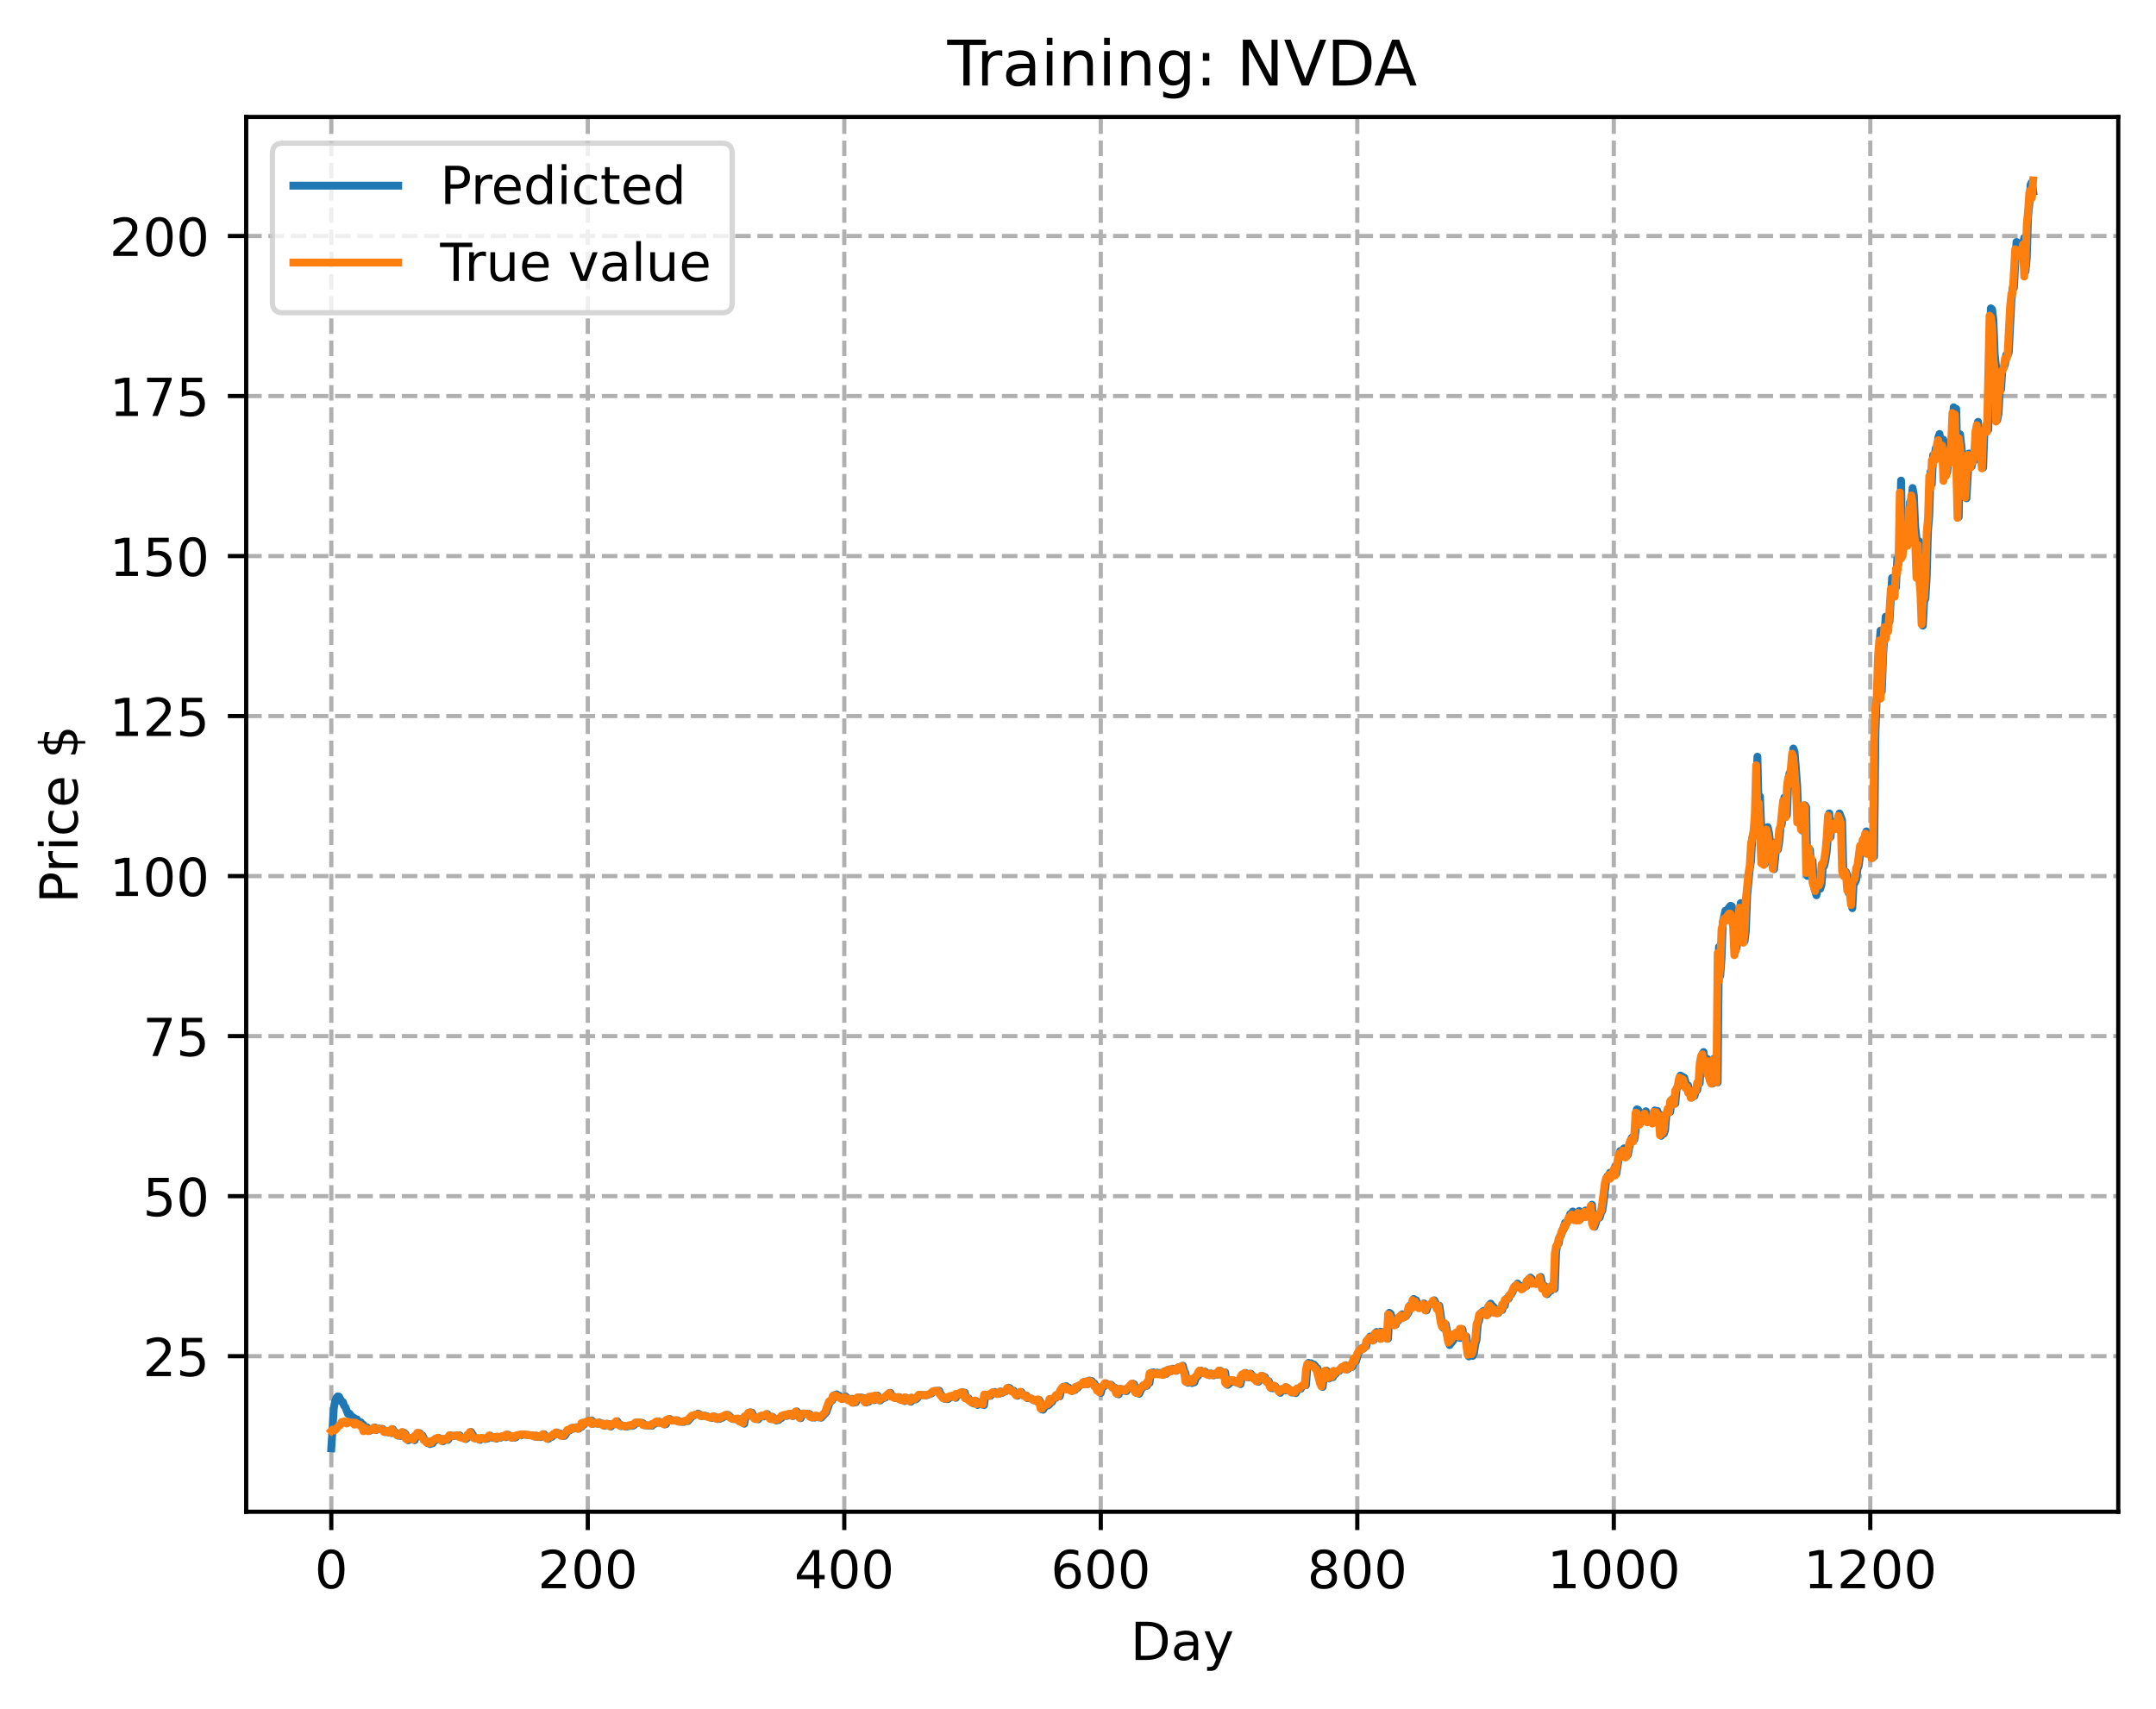 <?xml version="1.0" encoding="utf-8" standalone="no"?>
<!DOCTYPE svg PUBLIC "-//W3C//DTD SVG 1.1//EN"
  "http://www.w3.org/Graphics/SVG/1.1/DTD/svg11.dtd">
<!-- Created with matplotlib (https://matplotlib.org/) -->
<svg height="325.986pt" version="1.1" viewBox="0 0 411.286 325.986" width="411.286pt" xmlns="http://www.w3.org/2000/svg" xmlns:xlink="http://www.w3.org/1999/xlink">
 <defs>
  <style type="text/css">
*{stroke-linecap:butt;stroke-linejoin:round;}
  </style>
 </defs>
 <g id="figure_1">
  <g id="patch_1">
   <path d="M 0 325.986 
L 411.286 325.986 
L 411.286 0 
L 0 0 
z
" style="fill:#ffffff;"/>
  </g>
  <g id="axes_1">
   <g id="patch_2">
    <path d="M 46.966 288.43 
L 404.086 288.43 
L 404.086 22.318 
L 46.966 22.318 
z
" style="fill:#ffffff;"/>
   </g>
   <g id="matplotlib.axis_1">
    <g id="xtick_1">
     <g id="line2d_1">
      <path clip-path="url(#pa385a1b12b)" d="M 63.198 288.43 
L 63.198 22.318 
" style="fill:none;stroke:#b0b0b0;stroke-dasharray:2.96,1.28;stroke-dashoffset:0;stroke-width:0.8;"/>
     </g>
     <g id="line2d_2">
      <defs>
       <path d="M 0 0 
L 0 3.5 
" id="m149c3ccc07" style="stroke:#000000;stroke-width:0.8;"/>
      </defs>
      <g>
       <use style="stroke:#000000;stroke-width:0.8;" x="63.198" xlink:href="#m149c3ccc07" y="288.43"/>
      </g>
     </g>
     <g id="text_1">
      <!-- 0 -->
      <defs>
       <path d="M 31.781 66.406 
Q 24.172 66.406 20.328 58.906 
Q 16.5 51.422 16.5 36.375 
Q 16.5 21.391 20.328 13.891 
Q 24.172 6.391 31.781 6.391 
Q 39.453 6.391 43.281 13.891 
Q 47.125 21.391 47.125 36.375 
Q 47.125 51.422 43.281 58.906 
Q 39.453 66.406 31.781 66.406 
z
M 31.781 74.219 
Q 44.047 74.219 50.516 64.516 
Q 56.984 54.828 56.984 36.375 
Q 56.984 17.969 50.516 8.266 
Q 44.047 -1.422 31.781 -1.422 
Q 19.531 -1.422 13.062 8.266 
Q 6.594 17.969 6.594 36.375 
Q 6.594 54.828 13.062 64.516 
Q 19.531 74.219 31.781 74.219 
z
" id="DejaVuSans-48"/>
      </defs>
      <g transform="translate(60.017 303.029)scale(0.1 -0.1)">
       <use xlink:href="#DejaVuSans-48"/>
      </g>
     </g>
    </g>
    <g id="xtick_2">
     <g id="line2d_3">
      <path clip-path="url(#pa385a1b12b)" d="M 112.129 288.43 
L 112.129 22.318 
" style="fill:none;stroke:#b0b0b0;stroke-dasharray:2.96,1.28;stroke-dashoffset:0;stroke-width:0.8;"/>
     </g>
     <g id="line2d_4">
      <g>
       <use style="stroke:#000000;stroke-width:0.8;" x="112.129" xlink:href="#m149c3ccc07" y="288.43"/>
      </g>
     </g>
     <g id="text_2">
      <!-- 200 -->
      <defs>
       <path d="M 19.188 8.297 
L 53.609 8.297 
L 53.609 0 
L 7.328 0 
L 7.328 8.297 
Q 12.938 14.109 22.625 23.891 
Q 32.328 33.688 34.812 36.531 
Q 39.547 41.844 41.422 45.531 
Q 43.312 49.219 43.312 52.781 
Q 43.312 58.594 39.234 62.25 
Q 35.156 65.922 28.609 65.922 
Q 23.969 65.922 18.812 64.312 
Q 13.672 62.703 7.812 59.422 
L 7.812 69.391 
Q 13.766 71.781 18.938 73 
Q 24.125 74.219 28.422 74.219 
Q 39.75 74.219 46.484 68.547 
Q 53.219 62.891 53.219 53.422 
Q 53.219 48.922 51.531 44.891 
Q 49.859 40.875 45.406 35.406 
Q 44.188 33.984 37.641 27.219 
Q 31.109 20.453 19.188 8.297 
z
" id="DejaVuSans-50"/>
      </defs>
      <g transform="translate(102.585 303.029)scale(0.1 -0.1)">
       <use xlink:href="#DejaVuSans-50"/>
       <use x="63.623" xlink:href="#DejaVuSans-48"/>
       <use x="127.246" xlink:href="#DejaVuSans-48"/>
      </g>
     </g>
    </g>
    <g id="xtick_3">
     <g id="line2d_5">
      <path clip-path="url(#pa385a1b12b)" d="M 161.06 288.43 
L 161.06 22.318 
" style="fill:none;stroke:#b0b0b0;stroke-dasharray:2.96,1.28;stroke-dashoffset:0;stroke-width:0.8;"/>
     </g>
     <g id="line2d_6">
      <g>
       <use style="stroke:#000000;stroke-width:0.8;" x="161.06" xlink:href="#m149c3ccc07" y="288.43"/>
      </g>
     </g>
     <g id="text_3">
      <!-- 400 -->
      <defs>
       <path d="M 37.797 64.312 
L 12.891 25.391 
L 37.797 25.391 
z
M 35.203 72.906 
L 47.609 72.906 
L 47.609 25.391 
L 58.016 25.391 
L 58.016 17.188 
L 47.609 17.188 
L 47.609 0 
L 37.797 0 
L 37.797 17.188 
L 4.891 17.188 
L 4.891 26.703 
z
" id="DejaVuSans-52"/>
      </defs>
      <g transform="translate(151.516 303.029)scale(0.1 -0.1)">
       <use xlink:href="#DejaVuSans-52"/>
       <use x="63.623" xlink:href="#DejaVuSans-48"/>
       <use x="127.246" xlink:href="#DejaVuSans-48"/>
      </g>
     </g>
    </g>
    <g id="xtick_4">
     <g id="line2d_7">
      <path clip-path="url(#pa385a1b12b)" d="M 209.99 288.43 
L 209.99 22.318 
" style="fill:none;stroke:#b0b0b0;stroke-dasharray:2.96,1.28;stroke-dashoffset:0;stroke-width:0.8;"/>
     </g>
     <g id="line2d_8">
      <g>
       <use style="stroke:#000000;stroke-width:0.8;" x="209.99" xlink:href="#m149c3ccc07" y="288.43"/>
      </g>
     </g>
     <g id="text_4">
      <!-- 600 -->
      <defs>
       <path d="M 33.016 40.375 
Q 26.375 40.375 22.484 35.828 
Q 18.609 31.297 18.609 23.391 
Q 18.609 15.531 22.484 10.953 
Q 26.375 6.391 33.016 6.391 
Q 39.656 6.391 43.531 10.953 
Q 47.406 15.531 47.406 23.391 
Q 47.406 31.297 43.531 35.828 
Q 39.656 40.375 33.016 40.375 
z
M 52.594 71.297 
L 52.594 62.312 
Q 48.875 64.062 45.094 64.984 
Q 41.312 65.922 37.594 65.922 
Q 27.828 65.922 22.672 59.328 
Q 17.531 52.734 16.797 39.406 
Q 19.672 43.656 24.016 45.922 
Q 28.375 48.188 33.594 48.188 
Q 44.578 48.188 50.953 41.516 
Q 57.328 34.859 57.328 23.391 
Q 57.328 12.156 50.688 5.359 
Q 44.047 -1.422 33.016 -1.422 
Q 20.359 -1.422 13.672 8.266 
Q 6.984 17.969 6.984 36.375 
Q 6.984 53.656 15.188 63.938 
Q 23.391 74.219 37.203 74.219 
Q 40.922 74.219 44.703 73.484 
Q 48.484 72.75 52.594 71.297 
z
" id="DejaVuSans-54"/>
      </defs>
      <g transform="translate(200.446 303.029)scale(0.1 -0.1)">
       <use xlink:href="#DejaVuSans-54"/>
       <use x="63.623" xlink:href="#DejaVuSans-48"/>
       <use x="127.246" xlink:href="#DejaVuSans-48"/>
      </g>
     </g>
    </g>
    <g id="xtick_5">
     <g id="line2d_9">
      <path clip-path="url(#pa385a1b12b)" d="M 258.921 288.43 
L 258.921 22.318 
" style="fill:none;stroke:#b0b0b0;stroke-dasharray:2.96,1.28;stroke-dashoffset:0;stroke-width:0.8;"/>
     </g>
     <g id="line2d_10">
      <g>
       <use style="stroke:#000000;stroke-width:0.8;" x="258.921" xlink:href="#m149c3ccc07" y="288.43"/>
      </g>
     </g>
     <g id="text_5">
      <!-- 800 -->
      <defs>
       <path d="M 31.781 34.625 
Q 24.75 34.625 20.719 30.859 
Q 16.703 27.094 16.703 20.516 
Q 16.703 13.922 20.719 10.156 
Q 24.75 6.391 31.781 6.391 
Q 38.812 6.391 42.859 10.172 
Q 46.922 13.969 46.922 20.516 
Q 46.922 27.094 42.891 30.859 
Q 38.875 34.625 31.781 34.625 
z
M 21.922 38.812 
Q 15.578 40.375 12.031 44.719 
Q 8.5 49.078 8.5 55.328 
Q 8.5 64.062 14.719 69.141 
Q 20.953 74.219 31.781 74.219 
Q 42.672 74.219 48.875 69.141 
Q 55.078 64.062 55.078 55.328 
Q 55.078 49.078 51.531 44.719 
Q 48 40.375 41.703 38.812 
Q 48.828 37.156 52.797 32.312 
Q 56.781 27.484 56.781 20.516 
Q 56.781 9.906 50.312 4.234 
Q 43.844 -1.422 31.781 -1.422 
Q 19.734 -1.422 13.25 4.234 
Q 6.781 9.906 6.781 20.516 
Q 6.781 27.484 10.781 32.312 
Q 14.797 37.156 21.922 38.812 
z
M 18.312 54.391 
Q 18.312 48.734 21.844 45.562 
Q 25.391 42.391 31.781 42.391 
Q 38.141 42.391 41.719 45.562 
Q 45.312 48.734 45.312 54.391 
Q 45.312 60.062 41.719 63.234 
Q 38.141 66.406 31.781 66.406 
Q 25.391 66.406 21.844 63.234 
Q 18.312 60.062 18.312 54.391 
z
" id="DejaVuSans-56"/>
      </defs>
      <g transform="translate(249.377 303.029)scale(0.1 -0.1)">
       <use xlink:href="#DejaVuSans-56"/>
       <use x="63.623" xlink:href="#DejaVuSans-48"/>
       <use x="127.246" xlink:href="#DejaVuSans-48"/>
      </g>
     </g>
    </g>
    <g id="xtick_6">
     <g id="line2d_11">
      <path clip-path="url(#pa385a1b12b)" d="M 307.851 288.43 
L 307.851 22.318 
" style="fill:none;stroke:#b0b0b0;stroke-dasharray:2.96,1.28;stroke-dashoffset:0;stroke-width:0.8;"/>
     </g>
     <g id="line2d_12">
      <g>
       <use style="stroke:#000000;stroke-width:0.8;" x="307.851" xlink:href="#m149c3ccc07" y="288.43"/>
      </g>
     </g>
     <g id="text_6">
      <!-- 1000 -->
      <defs>
       <path d="M 12.406 8.297 
L 28.516 8.297 
L 28.516 63.922 
L 10.984 60.406 
L 10.984 69.391 
L 28.422 72.906 
L 38.281 72.906 
L 38.281 8.297 
L 54.391 8.297 
L 54.391 0 
L 12.406 0 
z
" id="DejaVuSans-49"/>
      </defs>
      <g transform="translate(295.126 303.029)scale(0.1 -0.1)">
       <use xlink:href="#DejaVuSans-49"/>
       <use x="63.623" xlink:href="#DejaVuSans-48"/>
       <use x="127.246" xlink:href="#DejaVuSans-48"/>
       <use x="190.869" xlink:href="#DejaVuSans-48"/>
      </g>
     </g>
    </g>
    <g id="xtick_7">
     <g id="line2d_13">
      <path clip-path="url(#pa385a1b12b)" d="M 356.782 288.43 
L 356.782 22.318 
" style="fill:none;stroke:#b0b0b0;stroke-dasharray:2.96,1.28;stroke-dashoffset:0;stroke-width:0.8;"/>
     </g>
     <g id="line2d_14">
      <g>
       <use style="stroke:#000000;stroke-width:0.8;" x="356.782" xlink:href="#m149c3ccc07" y="288.43"/>
      </g>
     </g>
     <g id="text_7">
      <!-- 1200 -->
      <g transform="translate(344.057 303.029)scale(0.1 -0.1)">
       <use xlink:href="#DejaVuSans-49"/>
       <use x="63.623" xlink:href="#DejaVuSans-50"/>
       <use x="127.246" xlink:href="#DejaVuSans-48"/>
       <use x="190.869" xlink:href="#DejaVuSans-48"/>
      </g>
     </g>
    </g>
    <g id="text_8">
     <!-- Day -->
     <defs>
      <path d="M 19.672 64.797 
L 19.672 8.109 
L 31.594 8.109 
Q 46.688 8.109 53.688 14.938 
Q 60.688 21.781 60.688 36.531 
Q 60.688 51.172 53.688 57.984 
Q 46.688 64.797 31.594 64.797 
z
M 9.812 72.906 
L 30.078 72.906 
Q 51.266 72.906 61.172 64.094 
Q 71.094 55.281 71.094 36.531 
Q 71.094 17.672 61.125 8.828 
Q 51.172 0 30.078 0 
L 9.812 0 
z
" id="DejaVuSans-68"/>
      <path d="M 34.281 27.484 
Q 23.391 27.484 19.188 25 
Q 14.984 22.516 14.984 16.5 
Q 14.984 11.719 18.141 8.906 
Q 21.297 6.109 26.703 6.109 
Q 34.188 6.109 38.703 11.406 
Q 43.219 16.703 43.219 25.484 
L 43.219 27.484 
z
M 52.203 31.203 
L 52.203 0 
L 43.219 0 
L 43.219 8.297 
Q 40.141 3.328 35.547 0.953 
Q 30.953 -1.422 24.312 -1.422 
Q 15.922 -1.422 10.953 3.297 
Q 6 8.016 6 15.922 
Q 6 25.141 12.172 29.828 
Q 18.359 34.516 30.609 34.516 
L 43.219 34.516 
L 43.219 35.406 
Q 43.219 41.609 39.141 45 
Q 35.062 48.391 27.688 48.391 
Q 23 48.391 18.547 47.266 
Q 14.109 46.141 10.016 43.891 
L 10.016 52.203 
Q 14.938 54.109 19.578 55.047 
Q 24.219 56 28.609 56 
Q 40.484 56 46.344 49.844 
Q 52.203 43.703 52.203 31.203 
z
" id="DejaVuSans-97"/>
      <path d="M 32.172 -5.078 
Q 28.375 -14.844 24.75 -17.812 
Q 21.141 -20.797 15.094 -20.797 
L 7.906 -20.797 
L 7.906 -13.281 
L 13.188 -13.281 
Q 16.891 -13.281 18.938 -11.516 
Q 21 -9.766 23.484 -3.219 
L 25.094 0.875 
L 2.984 54.688 
L 12.5 54.688 
L 29.594 11.922 
L 46.688 54.688 
L 56.203 54.688 
z
" id="DejaVuSans-121"/>
     </defs>
     <g transform="translate(215.652 316.707)scale(0.1 -0.1)">
      <use xlink:href="#DejaVuSans-68"/>
      <use x="77.002" xlink:href="#DejaVuSans-97"/>
      <use x="138.281" xlink:href="#DejaVuSans-121"/>
     </g>
    </g>
   </g>
   <g id="matplotlib.axis_2">
    <g id="ytick_1">
     <g id="line2d_15">
      <path clip-path="url(#pa385a1b12b)" d="M 46.966 258.752 
L 404.086 258.752 
" style="fill:none;stroke:#b0b0b0;stroke-dasharray:2.96,1.28;stroke-dashoffset:0;stroke-width:0.8;"/>
     </g>
     <g id="line2d_16">
      <defs>
       <path d="M 0 0 
L -3.5 0 
" id="m93583a45f6" style="stroke:#000000;stroke-width:0.8;"/>
      </defs>
      <g>
       <use style="stroke:#000000;stroke-width:0.8;" x="46.966" xlink:href="#m93583a45f6" y="258.752"/>
      </g>
     </g>
     <g id="text_9">
      <!-- 25 -->
      <defs>
       <path d="M 10.797 72.906 
L 49.516 72.906 
L 49.516 64.594 
L 19.828 64.594 
L 19.828 46.734 
Q 21.969 47.469 24.109 47.828 
Q 26.266 48.188 28.422 48.188 
Q 40.625 48.188 47.75 41.5 
Q 54.891 34.812 54.891 23.391 
Q 54.891 11.625 47.562 5.094 
Q 40.234 -1.422 26.906 -1.422 
Q 22.312 -1.422 17.547 -0.641 
Q 12.797 0.141 7.719 1.703 
L 7.719 11.625 
Q 12.109 9.234 16.797 8.062 
Q 21.484 6.891 26.703 6.891 
Q 35.156 6.891 40.078 11.328 
Q 45.016 15.766 45.016 23.391 
Q 45.016 31 40.078 35.438 
Q 35.156 39.891 26.703 39.891 
Q 22.75 39.891 18.812 39.016 
Q 14.891 38.141 10.797 36.281 
z
" id="DejaVuSans-53"/>
      </defs>
      <g transform="translate(27.241 262.551)scale(0.1 -0.1)">
       <use xlink:href="#DejaVuSans-50"/>
       <use x="63.623" xlink:href="#DejaVuSans-53"/>
      </g>
     </g>
    </g>
    <g id="ytick_2">
     <g id="line2d_17">
      <path clip-path="url(#pa385a1b12b)" d="M 46.966 228.219 
L 404.086 228.219 
" style="fill:none;stroke:#b0b0b0;stroke-dasharray:2.96,1.28;stroke-dashoffset:0;stroke-width:0.8;"/>
     </g>
     <g id="line2d_18">
      <g>
       <use style="stroke:#000000;stroke-width:0.8;" x="46.966" xlink:href="#m93583a45f6" y="228.219"/>
      </g>
     </g>
     <g id="text_10">
      <!-- 50 -->
      <g transform="translate(27.241 232.019)scale(0.1 -0.1)">
       <use xlink:href="#DejaVuSans-53"/>
       <use x="63.623" xlink:href="#DejaVuSans-48"/>
      </g>
     </g>
    </g>
    <g id="ytick_3">
     <g id="line2d_19">
      <path clip-path="url(#pa385a1b12b)" d="M 46.966 197.687 
L 404.086 197.687 
" style="fill:none;stroke:#b0b0b0;stroke-dasharray:2.96,1.28;stroke-dashoffset:0;stroke-width:0.8;"/>
     </g>
     <g id="line2d_20">
      <g>
       <use style="stroke:#000000;stroke-width:0.8;" x="46.966" xlink:href="#m93583a45f6" y="197.687"/>
      </g>
     </g>
     <g id="text_11">
      <!-- 75 -->
      <defs>
       <path d="M 8.203 72.906 
L 55.078 72.906 
L 55.078 68.703 
L 28.609 0 
L 18.312 0 
L 43.219 64.594 
L 8.203 64.594 
z
" id="DejaVuSans-55"/>
      </defs>
      <g transform="translate(27.241 201.487)scale(0.1 -0.1)">
       <use xlink:href="#DejaVuSans-55"/>
       <use x="63.623" xlink:href="#DejaVuSans-53"/>
      </g>
     </g>
    </g>
    <g id="ytick_4">
     <g id="line2d_21">
      <path clip-path="url(#pa385a1b12b)" d="M 46.966 167.155 
L 404.086 167.155 
" style="fill:none;stroke:#b0b0b0;stroke-dasharray:2.96,1.28;stroke-dashoffset:0;stroke-width:0.8;"/>
     </g>
     <g id="line2d_22">
      <g>
       <use style="stroke:#000000;stroke-width:0.8;" x="46.966" xlink:href="#m93583a45f6" y="167.155"/>
      </g>
     </g>
     <g id="text_12">
      <!-- 100 -->
      <g transform="translate(20.878 170.955)scale(0.1 -0.1)">
       <use xlink:href="#DejaVuSans-49"/>
       <use x="63.623" xlink:href="#DejaVuSans-48"/>
       <use x="127.246" xlink:href="#DejaVuSans-48"/>
      </g>
     </g>
    </g>
    <g id="ytick_5">
     <g id="line2d_23">
      <path clip-path="url(#pa385a1b12b)" d="M 46.966 136.623 
L 404.086 136.623 
" style="fill:none;stroke:#b0b0b0;stroke-dasharray:2.96,1.28;stroke-dashoffset:0;stroke-width:0.8;"/>
     </g>
     <g id="line2d_24">
      <g>
       <use style="stroke:#000000;stroke-width:0.8;" x="46.966" xlink:href="#m93583a45f6" y="136.623"/>
      </g>
     </g>
     <g id="text_13">
      <!-- 125 -->
      <g transform="translate(20.878 140.422)scale(0.1 -0.1)">
       <use xlink:href="#DejaVuSans-49"/>
       <use x="63.623" xlink:href="#DejaVuSans-50"/>
       <use x="127.246" xlink:href="#DejaVuSans-53"/>
      </g>
     </g>
    </g>
    <g id="ytick_6">
     <g id="line2d_25">
      <path clip-path="url(#pa385a1b12b)" d="M 46.966 106.091 
L 404.086 106.091 
" style="fill:none;stroke:#b0b0b0;stroke-dasharray:2.96,1.28;stroke-dashoffset:0;stroke-width:0.8;"/>
     </g>
     <g id="line2d_26">
      <g>
       <use style="stroke:#000000;stroke-width:0.8;" x="46.966" xlink:href="#m93583a45f6" y="106.091"/>
      </g>
     </g>
     <g id="text_14">
      <!-- 150 -->
      <g transform="translate(20.878 109.89)scale(0.1 -0.1)">
       <use xlink:href="#DejaVuSans-49"/>
       <use x="63.623" xlink:href="#DejaVuSans-53"/>
       <use x="127.246" xlink:href="#DejaVuSans-48"/>
      </g>
     </g>
    </g>
    <g id="ytick_7">
     <g id="line2d_27">
      <path clip-path="url(#pa385a1b12b)" d="M 46.966 75.559 
L 404.086 75.559 
" style="fill:none;stroke:#b0b0b0;stroke-dasharray:2.96,1.28;stroke-dashoffset:0;stroke-width:0.8;"/>
     </g>
     <g id="line2d_28">
      <g>
       <use style="stroke:#000000;stroke-width:0.8;" x="46.966" xlink:href="#m93583a45f6" y="75.559"/>
      </g>
     </g>
     <g id="text_15">
      <!-- 175 -->
      <g transform="translate(20.878 79.358)scale(0.1 -0.1)">
       <use xlink:href="#DejaVuSans-49"/>
       <use x="63.623" xlink:href="#DejaVuSans-55"/>
       <use x="127.246" xlink:href="#DejaVuSans-53"/>
      </g>
     </g>
    </g>
    <g id="ytick_8">
     <g id="line2d_29">
      <path clip-path="url(#pa385a1b12b)" d="M 46.966 45.027 
L 404.086 45.027 
" style="fill:none;stroke:#b0b0b0;stroke-dasharray:2.96,1.28;stroke-dashoffset:0;stroke-width:0.8;"/>
     </g>
     <g id="line2d_30">
      <g>
       <use style="stroke:#000000;stroke-width:0.8;" x="46.966" xlink:href="#m93583a45f6" y="45.027"/>
      </g>
     </g>
     <g id="text_16">
      <!-- 200 -->
      <g transform="translate(20.878 48.826)scale(0.1 -0.1)">
       <use xlink:href="#DejaVuSans-50"/>
       <use x="63.623" xlink:href="#DejaVuSans-48"/>
       <use x="127.246" xlink:href="#DejaVuSans-48"/>
      </g>
     </g>
    </g>
    <g id="text_17">
     <!-- Price $ -->
     <defs>
      <path d="M 19.672 64.797 
L 19.672 37.406 
L 32.078 37.406 
Q 38.969 37.406 42.719 40.969 
Q 46.484 44.531 46.484 51.125 
Q 46.484 57.672 42.719 61.234 
Q 38.969 64.797 32.078 64.797 
z
M 9.812 72.906 
L 32.078 72.906 
Q 44.344 72.906 50.609 67.359 
Q 56.891 61.812 56.891 51.125 
Q 56.891 40.328 50.609 34.812 
Q 44.344 29.297 32.078 29.297 
L 19.672 29.297 
L 19.672 0 
L 9.812 0 
z
" id="DejaVuSans-80"/>
      <path d="M 41.109 46.297 
Q 39.594 47.172 37.812 47.578 
Q 36.031 48 33.891 48 
Q 26.266 48 22.188 43.047 
Q 18.109 38.094 18.109 28.812 
L 18.109 0 
L 9.078 0 
L 9.078 54.688 
L 18.109 54.688 
L 18.109 46.188 
Q 20.953 51.172 25.484 53.578 
Q 30.031 56 36.531 56 
Q 37.453 56 38.578 55.875 
Q 39.703 55.766 41.062 55.516 
z
" id="DejaVuSans-114"/>
      <path d="M 9.422 54.688 
L 18.406 54.688 
L 18.406 0 
L 9.422 0 
z
M 9.422 75.984 
L 18.406 75.984 
L 18.406 64.594 
L 9.422 64.594 
z
" id="DejaVuSans-105"/>
      <path d="M 48.781 52.594 
L 48.781 44.188 
Q 44.969 46.297 41.141 47.344 
Q 37.312 48.391 33.406 48.391 
Q 24.656 48.391 19.812 42.844 
Q 14.984 37.312 14.984 27.297 
Q 14.984 17.281 19.812 11.734 
Q 24.656 6.203 33.406 6.203 
Q 37.312 6.203 41.141 7.25 
Q 44.969 8.297 48.781 10.406 
L 48.781 2.094 
Q 45.016 0.344 40.984 -0.531 
Q 36.969 -1.422 32.422 -1.422 
Q 20.062 -1.422 12.781 6.344 
Q 5.516 14.109 5.516 27.297 
Q 5.516 40.672 12.859 48.328 
Q 20.219 56 33.016 56 
Q 37.156 56 41.109 55.141 
Q 45.062 54.297 48.781 52.594 
z
" id="DejaVuSans-99"/>
      <path d="M 56.203 29.594 
L 56.203 25.203 
L 14.891 25.203 
Q 15.484 15.922 20.484 11.062 
Q 25.484 6.203 34.422 6.203 
Q 39.594 6.203 44.453 7.469 
Q 49.312 8.734 54.109 11.281 
L 54.109 2.781 
Q 49.266 0.734 44.188 -0.344 
Q 39.109 -1.422 33.891 -1.422 
Q 20.797 -1.422 13.156 6.188 
Q 5.516 13.812 5.516 26.812 
Q 5.516 40.234 12.766 48.109 
Q 20.016 56 32.328 56 
Q 43.359 56 49.781 48.891 
Q 56.203 41.797 56.203 29.594 
z
M 47.219 32.234 
Q 47.125 39.594 43.094 43.984 
Q 39.062 48.391 32.422 48.391 
Q 24.906 48.391 20.391 44.141 
Q 15.875 39.891 15.188 32.172 
z
" id="DejaVuSans-101"/>
      <path id="DejaVuSans-32"/>
      <path d="M 33.797 -14.703 
L 28.906 -14.703 
L 28.859 0 
Q 23.734 0.094 18.609 1.188 
Q 13.484 2.297 8.297 4.5 
L 8.297 13.281 
Q 13.281 10.156 18.375 8.562 
Q 23.484 6.984 28.906 6.938 
L 28.906 29.203 
Q 18.109 30.953 13.203 35.156 
Q 8.297 39.359 8.297 46.688 
Q 8.297 54.641 13.625 59.219 
Q 18.953 63.812 28.906 64.5 
L 28.906 75.984 
L 33.797 75.984 
L 33.797 64.656 
Q 38.328 64.453 42.578 63.688 
Q 46.828 62.938 50.875 61.625 
L 50.875 53.078 
Q 46.828 55.125 42.547 56.25 
Q 38.281 57.375 33.797 57.562 
L 33.797 36.719 
Q 44.875 35.016 50.094 30.609 
Q 55.328 26.219 55.328 18.609 
Q 55.328 10.359 49.781 5.594 
Q 44.234 0.828 33.797 0.094 
z
M 28.906 37.594 
L 28.906 57.625 
Q 23.25 56.984 20.266 54.391 
Q 17.281 51.812 17.281 47.516 
Q 17.281 43.312 20.031 40.969 
Q 22.797 38.625 28.906 37.594 
z
M 33.797 28.219 
L 33.797 7.078 
Q 39.984 7.906 43.141 10.594 
Q 46.297 13.281 46.297 17.672 
Q 46.297 21.969 43.281 24.5 
Q 40.281 27.047 33.797 28.219 
z
" id="DejaVuSans-36"/>
     </defs>
     <g transform="translate(14.798 172.342)rotate(-90)scale(0.1 -0.1)">
      <use xlink:href="#DejaVuSans-80"/>
      <use x="58.553" xlink:href="#DejaVuSans-114"/>
      <use x="99.666" xlink:href="#DejaVuSans-105"/>
      <use x="127.449" xlink:href="#DejaVuSans-99"/>
      <use x="182.43" xlink:href="#DejaVuSans-101"/>
      <use x="243.953" xlink:href="#DejaVuSans-32"/>
      <use x="275.74" xlink:href="#DejaVuSans-36"/>
     </g>
    </g>
   </g>
   <g id="line2d_31">
    <path clip-path="url(#pa385a1b12b)" d="M 63.198 276.334 
L 63.688 268.599 
L 63.932 267.327 
L 64.177 266.725 
L 64.422 266.419 
L 64.666 266.457 
L 65.156 267.43 
L 65.4 267.474 
L 65.645 268.199 
L 65.89 268.493 
L 66.379 269.755 
L 66.623 269.676 
L 67.113 270.281 
L 67.602 270.572 
L 67.847 271.109 
L 68.091 270.809 
L 68.336 271.199 
L 68.825 271.353 
L 69.07 271.749 
L 69.315 271.823 
L 69.559 272.832 
L 69.804 272.827 
L 70.049 272.34 
L 70.293 272.798 
L 70.538 272.985 
L 71.517 272.345 
L 71.761 272.845 
L 72.251 272.542 
L 72.495 272.675 
L 72.984 272.62 
L 73.474 273.245 
L 73.963 273.048 
L 74.208 273.333 
L 74.452 273.271 
L 74.697 273.438 
L 74.942 272.692 
L 75.186 273.1 
L 75.431 273.268 
L 75.92 273.912 
L 76.165 273.824 
L 76.41 273.965 
L 76.654 273.758 
L 76.899 273.28 
L 77.144 273.403 
L 77.388 273.656 
L 77.633 274.617 
L 77.878 274.798 
L 78.122 274.336 
L 78.367 274.54 
L 78.611 274.525 
L 79.101 274.789 
L 79.345 274.04 
L 79.59 274.111 
L 79.835 273.427 
L 80.079 273.435 
L 80.324 273.943 
L 80.569 273.851 
L 81.058 274.839 
L 81.303 274.947 
L 81.547 275.319 
L 81.792 275.255 
L 82.037 275.526 
L 82.281 275.115 
L 82.526 275.379 
L 82.771 274.95 
L 83.015 274.841 
L 83.26 274.568 
L 83.749 274.36 
L 83.994 274.639 
L 84.239 274.724 
L 84.483 275.003 
L 84.728 274.55 
L 84.972 274.726 
L 85.462 274.722 
L 85.951 273.834 
L 86.196 273.996 
L 87.664 273.841 
L 87.908 274.215 
L 88.398 274.367 
L 88.887 274.554 
L 89.132 274.351 
L 89.376 273.762 
L 89.621 273.748 
L 89.866 273.209 
L 90.599 274.423 
L 91.333 274.446 
L 91.578 274.73 
L 92.067 274.383 
L 92.557 274.559 
L 93.046 274.455 
L 93.535 273.914 
L 93.78 274.259 
L 94.269 274.358 
L 94.514 274.215 
L 94.759 274.483 
L 95.003 274.124 
L 95.493 274.313 
L 95.982 274.032 
L 96.471 274.211 
L 96.716 273.749 
L 96.96 273.75 
L 97.694 274.316 
L 97.939 274.022 
L 98.184 274.304 
L 98.428 274.215 
L 98.673 273.923 
L 99.162 273.782 
L 99.407 273.859 
L 99.652 273.669 
L 101.609 273.882 
L 102.098 274.103 
L 102.343 273.914 
L 102.587 274.172 
L 102.832 274.097 
L 103.077 274.188 
L 103.566 273.88 
L 103.811 273.644 
L 104.055 274.183 
L 104.545 274.543 
L 104.789 274.402 
L 105.034 274.117 
L 105.279 274.152 
L 105.768 273.635 
L 106.013 273.709 
L 106.257 273.3 
L 106.502 273.646 
L 106.747 273.467 
L 107.481 273.974 
L 107.725 273.95 
L 108.459 272.815 
L 108.704 272.891 
L 109.193 272.432 
L 109.438 272.585 
L 109.927 272.307 
L 110.172 272.36 
L 110.416 272.592 
L 110.661 272.273 
L 110.906 272.261 
L 111.15 271.453 
L 111.395 271.838 
L 111.884 271.262 
L 112.129 271.356 
L 112.374 271.054 
L 112.618 271.095 
L 112.863 270.996 
L 113.108 271.667 
L 113.352 271.381 
L 114.086 271.646 
L 114.331 271.407 
L 114.575 271.617 
L 115.065 271.626 
L 115.309 272.028 
L 115.554 271.918 
L 115.799 271.666 
L 116.043 271.682 
L 116.533 272.189 
L 116.777 271.783 
L 117.022 271.81 
L 117.267 271.63 
L 117.511 271.746 
L 117.756 271.179 
L 118.001 271.689 
L 118.245 271.729 
L 118.49 272.104 
L 118.735 271.977 
L 119.469 272.202 
L 120.447 271.945 
L 120.692 272.044 
L 120.936 271.938 
L 121.426 271.431 
L 122.404 271.445 
L 122.649 271.525 
L 122.894 271.925 
L 124.362 272.034 
L 124.606 271.726 
L 124.851 271.687 
L 125.34 271.273 
L 125.585 271.183 
L 125.83 271.465 
L 126.074 271.476 
L 126.319 271.348 
L 126.808 271.776 
L 127.053 271.717 
L 127.297 270.937 
L 127.787 270.73 
L 128.031 271.039 
L 129.255 270.993 
L 129.499 271.239 
L 130.478 271.294 
L 130.967 271.066 
L 131.212 271.143 
L 132.191 270.084 
L 132.68 269.941 
L 132.924 269.878 
L 133.169 269.7 
L 133.658 269.976 
L 133.903 270.172 
L 134.392 270.078 
L 135.86 270.553 
L 136.105 270.284 
L 136.35 270.282 
L 136.594 270.445 
L 136.839 270.751 
L 137.084 270.546 
L 137.328 270.699 
L 137.573 270.403 
L 137.818 270.506 
L 138.062 270.265 
L 138.307 270.228 
L 138.551 269.995 
L 138.796 269.942 
L 139.041 270.043 
L 139.53 270.547 
L 139.775 270.73 
L 140.753 270.799 
L 140.998 270.71 
L 141.243 271.275 
L 141.487 271.303 
L 141.732 271.177 
L 141.977 271.641 
L 142.221 270.333 
L 142.466 270.165 
L 142.711 270.134 
L 142.955 269.564 
L 143.2 269.468 
L 143.445 269.525 
L 143.934 270.457 
L 144.178 270.754 
L 144.423 270.603 
L 144.668 270.798 
L 144.912 270.377 
L 145.402 270.132 
L 145.646 270.261 
L 145.891 270.072 
L 146.136 270.086 
L 146.38 269.801 
L 147.114 270.762 
L 147.359 270.315 
L 147.604 270.509 
L 147.848 270.899 
L 148.093 271.019 
L 148.582 270.905 
L 148.827 270.635 
L 149.072 270.556 
L 149.316 270.154 
L 149.806 269.977 
L 150.05 270.169 
L 150.295 270.051 
L 150.539 269.785 
L 150.784 269.722 
L 151.273 270.171 
L 152.007 269.291 
L 152.252 270.078 
L 152.497 270.11 
L 152.741 270.591 
L 152.986 269.978 
L 153.231 269.758 
L 153.475 269.689 
L 153.72 269.775 
L 154.209 269.727 
L 154.454 269.806 
L 154.699 270.334 
L 154.943 270.467 
L 155.188 270.279 
L 155.433 270.473 
L 155.677 270.139 
L 155.922 270.162 
L 156.166 270.431 
L 156.411 270.315 
L 156.656 270.495 
L 157.634 269.449 
L 158.368 267.312 
L 158.613 267.327 
L 158.858 267.024 
L 159.102 266.204 
L 159.347 266.379 
L 159.592 266.03 
L 159.836 266.25 
L 160.081 266.291 
L 160.57 266.726 
L 160.815 266.854 
L 161.304 266.424 
L 161.549 266.762 
L 161.794 266.797 
L 162.038 267.152 
L 162.283 266.934 
L 162.527 266.882 
L 162.772 267.634 
L 163.261 267.548 
L 163.751 266.611 
L 164.24 266.62 
L 164.729 266.741 
L 165.219 267.6 
L 165.463 267.468 
L 165.708 267.463 
L 165.953 266.517 
L 166.197 266.669 
L 166.442 266.412 
L 166.687 267.154 
L 166.931 267.08 
L 167.176 266.247 
L 167.421 266.272 
L 167.91 267.203 
L 168.399 266.783 
L 168.888 266.635 
L 169.867 265.736 
L 170.112 266.416 
L 170.356 266.522 
L 170.601 266.474 
L 170.846 266.76 
L 171.09 266.636 
L 171.335 266.821 
L 171.58 266.567 
L 171.824 267.06 
L 172.069 267.038 
L 172.314 266.744 
L 172.558 267.321 
L 172.803 266.643 
L 173.292 267.255 
L 173.782 267.439 
L 174.026 266.695 
L 174.271 267.077 
L 174.76 266.972 
L 175.005 266.752 
L 175.494 266.115 
L 176.717 266.221 
L 177.696 265.878 
L 178.185 265.408 
L 179.164 265.33 
L 179.409 265.912 
L 180.142 266.864 
L 180.387 266.631 
L 180.632 266.957 
L 180.876 266.931 
L 181.366 266.452 
L 181.61 266.536 
L 181.855 266.315 
L 182.344 266.697 
L 182.589 265.979 
L 182.834 266.118 
L 183.078 266.053 
L 183.323 265.743 
L 183.568 265.636 
L 184.057 265.721 
L 184.302 266.823 
L 184.546 266.686 
L 184.791 266.793 
L 185.036 267.297 
L 185.28 267.266 
L 185.525 267.68 
L 185.77 267.774 
L 186.014 267.703 
L 186.259 267.32 
L 186.503 268.063 
L 186.748 267.816 
L 187.727 268.079 
L 187.971 266.098 
L 188.216 266.218 
L 188.461 266.209 
L 188.705 266.059 
L 188.95 266.319 
L 189.439 265.667 
L 189.684 265.573 
L 190.418 265.949 
L 190.663 265.919 
L 190.907 265.487 
L 191.152 265.773 
L 191.641 265.5 
L 191.886 265.439 
L 192.13 265.211 
L 192.375 264.763 
L 192.62 264.846 
L 193.109 265.411 
L 193.354 265.325 
L 193.843 265.966 
L 194.088 266.309 
L 194.332 265.956 
L 194.577 265.947 
L 194.822 265.577 
L 195.311 266.284 
L 195.556 266.391 
L 195.8 266.252 
L 196.045 266.779 
L 196.534 266.767 
L 196.779 266.857 
L 197.268 267.193 
L 197.513 267.139 
L 198.002 267.52 
L 198.247 267.091 
L 198.491 267.534 
L 198.736 268.904 
L 198.981 268.971 
L 199.47 268.138 
L 199.959 268.147 
L 200.204 267.944 
L 200.449 266.97 
L 200.693 267.507 
L 200.938 266.985 
L 201.183 266.732 
L 201.427 266.711 
L 201.672 266.138 
L 202.161 266.435 
L 202.406 265.342 
L 202.895 264.579 
L 203.14 264.58 
L 203.385 264.467 
L 203.629 265.025 
L 203.874 264.74 
L 204.363 265.245 
L 204.608 265.369 
L 204.852 265.069 
L 205.097 265.192 
L 205.342 264.599 
L 205.586 264.809 
L 205.831 264.391 
L 206.565 264.106 
L 206.81 263.677 
L 207.054 263.605 
L 207.299 264.111 
L 207.544 264.075 
L 207.788 263.396 
L 208.033 263.64 
L 208.278 263.487 
L 208.522 263.839 
L 208.767 263.935 
L 209.012 264.533 
L 209.256 264.556 
L 209.501 265.374 
L 209.746 265.462 
L 209.99 265.768 
L 210.235 264.748 
L 210.479 264.649 
L 210.724 264.394 
L 210.969 263.93 
L 211.458 264.191 
L 211.947 264.199 
L 212.192 264.441 
L 212.437 264.853 
L 212.681 264.751 
L 212.926 265.19 
L 213.171 265.964 
L 213.415 266.034 
L 213.66 265.113 
L 213.905 265.009 
L 214.149 265.328 
L 214.394 265.365 
L 214.639 265.26 
L 214.883 265.437 
L 215.128 264.971 
L 215.373 264.888 
L 216.106 263.984 
L 216.351 264.109 
L 216.596 265.366 
L 216.84 265.781 
L 217.085 265.182 
L 217.33 265.928 
L 217.819 264.767 
L 218.064 264.7 
L 218.308 264.287 
L 218.798 264.408 
L 219.042 263.675 
L 219.287 263.853 
L 219.532 261.939 
L 220.021 261.828 
L 220.266 262.164 
L 220.51 262.09 
L 220.755 261.888 
L 221 262.124 
L 221.244 261.937 
L 221.489 262.162 
L 221.734 262.091 
L 221.978 262.278 
L 222.223 261.606 
L 222.467 262.14 
L 222.712 261.829 
L 222.957 261.288 
L 223.201 261.692 
L 223.446 261.622 
L 223.691 261.127 
L 224.425 261.53 
L 224.914 260.839 
L 225.159 261.331 
L 225.648 260.569 
L 225.893 261.548 
L 226.137 261.953 
L 226.382 263.711 
L 226.627 263.83 
L 226.871 263.302 
L 227.116 263.193 
L 227.361 263.886 
L 227.85 263.726 
L 228.094 262.949 
L 228.584 262.469 
L 228.828 261.819 
L 229.073 261.501 
L 229.562 261.995 
L 229.807 261.644 
L 230.052 261.816 
L 230.296 262.183 
L 230.786 262.382 
L 231.03 262.051 
L 231.275 262.168 
L 231.52 262.414 
L 232.009 262.076 
L 232.254 262.285 
L 232.498 262.21 
L 232.743 261.507 
L 232.988 261.685 
L 233.232 262.43 
L 233.477 262.342 
L 233.722 261.841 
L 233.966 263.983 
L 234.211 264.231 
L 235.189 263.383 
L 235.434 263.42 
L 235.679 263.712 
L 235.923 263.705 
L 236.168 263.892 
L 236.413 263.927 
L 236.657 264.089 
L 236.902 262.66 
L 237.147 262.263 
L 237.391 262.267 
L 237.636 261.942 
L 238.125 262.807 
L 238.37 262.31 
L 238.615 262.092 
L 238.859 262.75 
L 239.104 262.614 
L 239.349 263.114 
L 239.593 262.823 
L 239.838 263.577 
L 240.082 263.628 
L 240.816 262.517 
L 241.306 262.735 
L 241.55 263.444 
L 241.795 263.715 
L 242.04 263.511 
L 242.529 264.859 
L 242.774 264.877 
L 243.018 264.51 
L 243.263 264.482 
L 244.242 265.753 
L 244.486 265.311 
L 244.731 265.137 
L 244.976 265.118 
L 245.22 265.291 
L 245.465 264.719 
L 245.709 264.866 
L 245.954 265.333 
L 246.199 265.215 
L 246.443 265.699 
L 246.688 265.387 
L 247.177 265.81 
L 247.667 264.951 
L 247.911 264.882 
L 248.156 264.967 
L 248.401 264.524 
L 248.645 264.413 
L 248.89 264.138 
L 249.135 264.302 
L 249.379 261.053 
L 249.624 260.021 
L 249.869 260.17 
L 250.113 260.094 
L 250.358 260.353 
L 250.603 260.332 
L 250.847 260.531 
L 251.092 260.936 
L 251.337 261.059 
L 252.07 264.038 
L 252.315 264.614 
L 252.56 262.675 
L 252.804 261.632 
L 253.049 261.505 
L 253.294 261.827 
L 253.538 263.012 
L 253.783 262.183 
L 254.028 262.11 
L 254.272 262.778 
L 254.517 261.59 
L 254.762 262.171 
L 255.006 261.719 
L 255.496 261.566 
L 256.23 260.757 
L 256.474 260.783 
L 256.719 260.479 
L 256.964 261.305 
L 257.208 261.171 
L 257.453 260.613 
L 257.697 260.399 
L 257.942 260.802 
L 258.187 260.282 
L 258.431 259.08 
L 258.676 259.698 
L 259.165 258.102 
L 259.655 257.341 
L 259.899 257.15 
L 260.144 257.285 
L 260.389 256.934 
L 260.633 256.875 
L 260.878 255.644 
L 261.123 255.551 
L 261.367 255.008 
L 261.857 255.149 
L 262.101 255.622 
L 262.346 254.368 
L 262.591 254.131 
L 263.08 254.354 
L 263.325 254.073 
L 263.569 255.354 
L 263.814 254.489 
L 264.058 254.083 
L 264.303 254.35 
L 264.792 255.391 
L 265.037 250.472 
L 265.282 250.651 
L 265.526 251.429 
L 265.771 251.827 
L 266.016 251.977 
L 266.26 252.751 
L 266.505 251.988 
L 266.75 251.995 
L 266.994 251.191 
L 267.239 251.086 
L 267.484 250.75 
L 267.728 251.364 
L 267.973 251.057 
L 268.218 251.125 
L 268.707 250.401 
L 268.952 249.086 
L 269.196 249.411 
L 269.441 249.505 
L 269.685 247.831 
L 269.93 248.665 
L 270.175 248.1 
L 270.419 249.208 
L 270.664 248.881 
L 270.909 249.523 
L 271.153 249.436 
L 271.643 248.68 
L 272.132 250.027 
L 272.377 249.064 
L 272.621 249.029 
L 273.111 248.733 
L 273.355 248.776 
L 273.6 248.088 
L 274.089 249.012 
L 274.334 249.776 
L 274.579 249.124 
L 275.068 252.501 
L 275.313 253.361 
L 275.557 253.316 
L 275.802 252.688 
L 276.536 256.631 
L 277.27 255.72 
L 277.514 254.863 
L 277.759 254.876 
L 278.004 254.497 
L 278.493 255.276 
L 278.738 253.661 
L 278.982 253.623 
L 279.227 255.194 
L 279.472 255.002 
L 279.716 254.974 
L 280.206 258.802 
L 280.45 258.457 
L 280.94 258.692 
L 281.184 258.13 
L 281.429 256.495 
L 281.673 255.612 
L 281.918 252.534 
L 282.163 252 
L 282.407 250.6 
L 282.652 250.476 
L 282.897 250.176 
L 283.141 250.069 
L 283.386 250.33 
L 283.631 250.353 
L 283.875 250.744 
L 284.12 248.966 
L 284.365 248.726 
L 284.609 249.111 
L 284.854 249.269 
L 285.099 249.564 
L 285.343 250.349 
L 285.833 250.495 
L 286.077 249.827 
L 286.322 249.734 
L 286.567 249.955 
L 286.811 248.732 
L 287.056 249.107 
L 287.301 247.836 
L 287.545 247.7 
L 287.79 247.784 
L 288.034 247.049 
L 288.279 246.984 
L 288.524 246.537 
L 289.013 245.366 
L 289.258 245.552 
L 289.502 244.899 
L 289.747 245.359 
L 289.992 245.431 
L 290.236 245.374 
L 290.481 245.861 
L 290.97 245.311 
L 291.215 245.372 
L 291.46 244.236 
L 291.704 244.119 
L 291.949 243.754 
L 292.194 243.965 
L 292.438 244.823 
L 292.683 244.66 
L 292.928 244.728 
L 293.172 244.923 
L 293.417 244.699 
L 293.661 244.679 
L 293.906 243.622 
L 294.395 245.921 
L 294.64 245.325 
L 294.885 245.887 
L 295.129 246.931 
L 295.374 246.667 
L 295.619 246.209 
L 295.863 246.273 
L 296.108 245.398 
L 296.353 245.267 
L 296.597 245.894 
L 296.842 238.952 
L 297.087 237.386 
L 297.331 237.274 
L 297.576 235.888 
L 297.821 235.634 
L 298.065 234.624 
L 298.31 234.529 
L 298.555 233.299 
L 298.799 233.543 
L 299.044 232.945 
L 299.289 232.644 
L 299.533 231.62 
L 299.778 231.532 
L 300.022 231.138 
L 300.267 232.028 
L 300.512 232.391 
L 300.756 232.323 
L 301.001 232.551 
L 301.246 231.048 
L 301.49 232.589 
L 301.735 231.863 
L 301.98 231.769 
L 302.224 231.174 
L 302.469 230.951 
L 302.714 232.036 
L 302.958 230.979 
L 303.203 231.367 
L 303.448 231.44 
L 303.692 229.844 
L 303.937 233.396 
L 304.182 234.049 
L 304.916 231.848 
L 305.16 232.304 
L 305.405 231.418 
L 305.649 231.032 
L 305.894 229.439 
L 306.383 225.411 
L 306.628 224.416 
L 306.873 224.457 
L 307.117 223.756 
L 307.362 224.548 
L 307.607 224.209 
L 308.096 222.649 
L 308.341 223.936 
L 308.83 220.811 
L 309.075 219.607 
L 309.319 220.357 
L 309.564 220.242 
L 309.809 219.096 
L 310.053 219.608 
L 310.298 220.514 
L 310.543 220.333 
L 311.032 217.774 
L 311.277 217.088 
L 311.521 216.916 
L 311.766 217.415 
L 312.01 215.917 
L 312.255 211.657 
L 312.5 211.764 
L 312.744 212.309 
L 312.989 214.203 
L 313.234 213.008 
L 313.478 212.829 
L 313.968 212.017 
L 314.212 213.276 
L 314.457 213.832 
L 314.702 213.22 
L 314.946 213.304 
L 315.436 214.177 
L 315.68 211.871 
L 315.925 212.674 
L 316.17 211.962 
L 316.414 213.201 
L 316.659 212.661 
L 316.904 216.701 
L 317.148 215.155 
L 317.393 216.3 
L 317.637 215.626 
L 317.882 212.697 
L 318.127 212.486 
L 318.371 211.424 
L 318.616 212.158 
L 318.861 209.872 
L 319.105 209.652 
L 319.35 209.746 
L 319.595 210.534 
L 319.839 207.719 
L 320.084 207.416 
L 320.329 206.639 
L 320.573 205.21 
L 321.307 205.632 
L 321.797 207.41 
L 322.041 207.105 
L 322.286 208.366 
L 322.531 207.987 
L 322.775 209.384 
L 323.02 208.586 
L 323.265 209.092 
L 323.509 207.828 
L 323.754 208.025 
L 323.998 206.424 
L 324.243 206.667 
L 324.488 202.591 
L 324.732 201.094 
L 324.977 200.72 
L 325.222 202.627 
L 325.466 202.795 
L 325.711 202.05 
L 325.956 204.77 
L 326.2 205.169 
L 326.445 206.215 
L 326.69 206.734 
L 326.934 202.006 
L 327.179 202.15 
L 327.424 203.69 
L 327.668 206.517 
L 327.913 180.677 
L 328.158 186.196 
L 328.402 182.955 
L 328.647 176.002 
L 329.136 173.759 
L 329.381 174.256 
L 329.625 173.425 
L 330.115 172.816 
L 330.359 172.915 
L 330.849 175.467 
L 331.093 181.4 
L 331.338 180.472 
L 331.583 176.201 
L 332.072 172.301 
L 332.806 179.554 
L 333.051 177.583 
L 333.295 170.878 
L 333.785 165.857 
L 334.029 164.332 
L 334.274 159.821 
L 334.519 158.985 
L 334.763 157.377 
L 335.008 153.988 
L 335.252 144.369 
L 335.497 154.693 
L 335.742 151.959 
L 336.231 164.208 
L 336.476 161.27 
L 336.72 164.751 
L 336.965 163.079 
L 337.21 157.809 
L 337.454 158.895 
L 337.944 162.814 
L 338.188 162.844 
L 338.433 165.825 
L 338.922 160.639 
L 339.167 162.103 
L 339.412 160.694 
L 339.656 157.852 
L 339.901 157.25 
L 340.39 152.156 
L 340.635 154.394 
L 340.88 155.481 
L 341.124 149.392 
L 341.369 147.533 
L 341.613 148.831 
L 342.103 142.813 
L 342.347 143.486 
L 342.837 149.935 
L 343.081 156.708 
L 343.571 156.182 
L 343.815 158.487 
L 344.06 158.545 
L 344.305 153.64 
L 344.549 154.009 
L 344.794 167.122 
L 345.039 165.858 
L 345.283 162.138 
L 345.528 165.962 
L 345.773 164.27 
L 346.017 169.086 
L 346.507 170.816 
L 346.751 169.388 
L 346.996 169.602 
L 347.24 169.566 
L 347.485 168.766 
L 347.73 165.205 
L 347.974 165.234 
L 348.219 164.19 
L 348.464 162.512 
L 348.708 159.545 
L 348.953 155.192 
L 349.198 159.696 
L 349.442 156.927 
L 349.687 158.172 
L 349.932 157.727 
L 350.176 156.712 
L 350.666 157.849 
L 350.91 155.198 
L 351.4 156.486 
L 351.644 166.227 
L 351.889 167.197 
L 352.134 166.333 
L 352.378 166.951 
L 352.623 170.3 
L 352.868 169.889 
L 353.112 170.931 
L 353.357 173.282 
L 353.601 168.486 
L 353.846 168.391 
L 354.091 167.857 
L 354.335 165.779 
L 354.58 165.193 
L 355.069 161.188 
L 355.314 162.068 
L 355.559 159.957 
L 355.803 161.643 
L 356.048 158.624 
L 356.293 162.665 
L 356.537 161.668 
L 356.782 162.212 
L 357.027 162.214 
L 357.271 163.612 
L 357.516 163.414 
L 357.761 139.956 
L 358.005 133.31 
L 358.25 131.582 
L 358.495 123.475 
L 358.739 120.311 
L 358.984 131.864 
L 359.228 125.037 
L 359.718 117.65 
L 359.962 120.053 
L 360.207 118.107 
L 360.452 118.555 
L 360.941 110.261 
L 361.186 110.979 
L 361.43 111.066 
L 361.675 112.096 
L 361.92 106.621 
L 362.164 107.558 
L 362.409 105.375 
L 362.654 91.691 
L 362.898 104.948 
L 363.143 104.497 
L 363.388 102.908 
L 363.632 102.653 
L 363.877 101.922 
L 364.122 102.988 
L 364.366 95.78 
L 364.611 96.121 
L 364.856 93.107 
L 365.1 94.541 
L 365.345 100.398 
L 365.589 102.601 
L 365.834 109.788 
L 366.079 103.263 
L 366.323 109.815 
L 366.568 112.596 
L 366.813 119.374 
L 367.057 114.69 
L 367.302 114.203 
L 367.547 110.049 
L 367.791 101.243 
L 368.036 98.447 
L 368.281 89.983 
L 368.525 92.367 
L 368.77 86.839 
L 369.015 87.704 
L 369.259 85.534 
L 369.504 86.611 
L 369.749 83.544 
L 369.993 82.791 
L 370.238 85.267 
L 370.483 86.304 
L 370.727 83.884 
L 370.972 90.908 
L 371.216 87.595 
L 371.461 90.079 
L 371.706 87.632 
L 371.95 87.853 
L 372.195 85.197 
L 372.44 84.283 
L 372.684 77.712 
L 372.929 80.307 
L 373.174 78.003 
L 373.663 98.641 
L 373.908 82.853 
L 374.397 87.334 
L 374.642 92.109 
L 374.886 92.081 
L 375.131 95.075 
L 375.62 86.53 
L 375.865 87.268 
L 376.11 89.009 
L 376.354 87.541 
L 376.599 87.885 
L 376.844 86.612 
L 377.088 81.799 
L 377.333 80.481 
L 377.577 86.271 
L 377.822 86.431 
L 378.067 85.502 
L 378.311 89.228 
L 378.556 82.468 
L 379.045 80.746 
L 379.29 81.986 
L 379.779 58.824 
L 380.024 59.035 
L 380.269 61.036 
L 380.513 67.554 
L 380.758 69.817 
L 381.003 80.116 
L 381.247 78.965 
L 381.492 74.188 
L 381.737 74.291 
L 381.981 70.369 
L 382.226 70.088 
L 382.471 69.615 
L 382.715 67.71 
L 382.96 67.862 
L 383.204 67.229 
L 383.694 57.549 
L 383.938 54.944 
L 384.183 54.882 
L 384.672 46.159 
L 385.162 46.631 
L 385.406 46.391 
L 385.651 47.553 
L 385.896 47.945 
L 386.14 45.376 
L 386.385 51.801 
L 386.63 49.258 
L 386.874 41.439 
L 387.119 38.971 
L 387.364 35.239 
L 387.608 34.772 
L 387.853 36.516 
L 387.853 36.516 
" style="fill:none;stroke:#1f77b4;stroke-linecap:square;stroke-width:1.5;"/>
   </g>
   <g id="line2d_32">
    <path clip-path="url(#pa385a1b12b)" d="M 63.198 273.004 
L 63.443 272.747 
L 63.688 272.931 
L 63.932 272.87 
L 64.666 272.002 
L 64.911 271.905 
L 65.156 271.319 
L 65.4 271.428 
L 65.645 271.196 
L 66.134 271.599 
L 66.379 271.233 
L 66.623 271.392 
L 67.357 271.404 
L 67.602 271.819 
L 67.847 271.453 
L 68.091 271.758 
L 68.581 271.795 
L 68.825 272.125 
L 69.07 272.149 
L 69.315 273.065 
L 69.559 273.016 
L 69.804 272.515 
L 70.049 272.918 
L 70.293 273.065 
L 71.272 272.381 
L 71.517 272.845 
L 72.006 272.54 
L 72.251 272.662 
L 72.74 272.601 
L 73.229 273.187 
L 73.718 272.992 
L 73.963 273.26 
L 74.208 273.199 
L 74.452 273.358 
L 74.697 272.65 
L 74.942 273.041 
L 75.186 273.199 
L 75.676 273.81 
L 75.92 273.724 
L 76.165 273.859 
L 76.41 273.663 
L 76.654 273.212 
L 77.144 273.578 
L 77.388 274.494 
L 77.633 274.665 
L 77.878 274.225 
L 78.122 274.421 
L 78.367 274.408 
L 78.856 274.665 
L 79.101 273.957 
L 79.345 274.03 
L 79.59 273.383 
L 79.835 273.395 
L 80.079 273.883 
L 80.324 273.798 
L 80.813 274.738 
L 81.058 274.836 
L 81.303 275.19 
L 81.547 275.129 
L 81.792 275.385 
L 82.037 274.995 
L 82.281 275.251 
L 82.526 274.848 
L 82.771 274.75 
L 83.015 274.494 
L 83.505 274.311 
L 83.749 274.579 
L 83.994 274.665 
L 84.239 274.934 
L 84.483 274.506 
L 84.728 274.677 
L 85.217 274.677 
L 85.706 273.834 
L 85.951 273.993 
L 87.419 273.847 
L 87.664 274.201 
L 88.153 274.335 
L 88.642 274.506 
L 88.887 274.311 
L 89.132 273.749 
L 89.376 273.737 
L 89.621 273.224 
L 90.11 274.03 
L 90.355 274.372 
L 91.089 274.384 
L 91.333 274.653 
L 91.823 274.323 
L 92.312 274.494 
L 92.801 274.396 
L 93.291 273.883 
L 93.535 274.213 
L 94.269 274.176 
L 94.514 274.433 
L 94.759 274.091 
L 95.248 274.274 
L 95.737 274.005 
L 96.227 274.176 
L 96.471 273.737 
L 96.716 273.737 
L 97.45 274.274 
L 97.694 273.993 
L 97.939 274.262 
L 98.184 274.176 
L 98.428 273.895 
L 98.918 273.761 
L 99.162 273.834 
L 99.407 273.651 
L 101.364 273.847 
L 101.854 274.054 
L 102.098 273.871 
L 102.343 274.115 
L 102.587 274.042 
L 102.832 274.127 
L 103.321 273.834 
L 103.566 273.615 
L 103.811 274.127 
L 104.3 274.469 
L 104.545 274.335 
L 104.789 274.066 
L 105.034 274.103 
L 105.523 273.615 
L 105.768 273.688 
L 106.013 273.297 
L 106.257 273.627 
L 106.502 273.456 
L 106.991 273.969 
L 107.481 273.908 
L 108.215 272.833 
L 108.459 272.906 
L 108.948 272.467 
L 109.193 272.613 
L 109.682 272.344 
L 109.927 272.393 
L 110.172 272.613 
L 110.416 272.308 
L 110.661 272.296 
L 110.906 271.526 
L 111.15 271.893 
L 111.64 271.331 
L 111.884 271.416 
L 112.129 271.123 
L 112.374 271.16 
L 112.618 271.062 
L 112.863 271.697 
L 113.108 271.416 
L 113.842 271.648 
L 114.086 271.416 
L 114.331 271.612 
L 114.82 271.612 
L 115.065 271.99 
L 115.309 271.88 
L 115.554 271.636 
L 115.799 271.648 
L 116.288 272.125 
L 116.533 271.734 
L 116.777 271.758 
L 117.022 271.587 
L 117.267 271.697 
L 117.511 271.16 
L 117.756 271.648 
L 118.001 271.685 
L 118.245 272.039 
L 118.49 271.917 
L 119.224 272.137 
L 120.203 271.893 
L 120.447 271.99 
L 120.692 271.893 
L 121.181 271.416 
L 122.16 271.441 
L 122.404 271.514 
L 122.649 271.893 
L 124.117 271.978 
L 124.362 271.685 
L 124.606 271.648 
L 125.096 271.257 
L 125.34 271.172 
L 125.585 271.441 
L 125.83 271.453 
L 126.074 271.331 
L 126.563 271.734 
L 126.808 271.673 
L 127.053 270.928 
L 127.542 270.732 
L 127.787 271.025 
L 129.01 270.977 
L 129.255 271.209 
L 130.233 271.257 
L 130.723 271.038 
L 130.967 271.111 
L 131.946 270.109 
L 132.435 269.975 
L 133.169 269.829 
L 133.658 270.183 
L 134.148 270.085 
L 135.616 270.5 
L 135.86 270.244 
L 136.105 270.244 
L 136.35 270.403 
L 136.594 270.696 
L 136.839 270.5 
L 137.084 270.647 
L 137.328 270.366 
L 137.573 270.464 
L 137.818 270.232 
L 138.062 270.195 
L 138.307 269.975 
L 138.551 269.926 
L 138.796 270.024 
L 139.285 270.5 
L 139.775 270.708 
L 140.753 270.647 
L 140.998 271.184 
L 141.243 271.209 
L 141.487 271.086 
L 141.732 271.526 
L 141.977 270.28 
L 142.221 270.122 
L 142.466 270.097 
L 142.711 269.56 
L 142.955 269.474 
L 143.2 269.535 
L 143.689 270.427 
L 143.934 270.708 
L 144.178 270.561 
L 144.423 270.745 
L 144.668 270.342 
L 145.157 270.109 
L 145.402 270.232 
L 145.646 270.048 
L 145.891 270.061 
L 146.136 269.792 
L 146.87 270.708 
L 147.114 270.28 
L 147.359 270.464 
L 147.604 270.83 
L 147.848 270.94 
L 148.338 270.83 
L 148.582 270.574 
L 148.827 270.5 
L 149.072 270.122 
L 149.561 269.963 
L 149.806 270.146 
L 150.05 270.036 
L 150.295 269.78 
L 150.539 269.719 
L 151.029 270.146 
L 151.763 269.303 
L 152.007 270.048 
L 152.252 270.073 
L 152.497 270.525 
L 152.741 269.938 
L 152.986 269.731 
L 153.231 269.67 
L 153.475 269.755 
L 153.965 269.706 
L 154.209 269.78 
L 154.454 270.28 
L 154.699 270.403 
L 154.943 270.219 
L 155.188 270.403 
L 155.433 270.085 
L 155.677 270.109 
L 155.922 270.366 
L 156.166 270.256 
L 156.411 270.427 
L 157.39 269.438 
L 158.124 267.41 
L 158.368 267.423 
L 158.613 267.13 
L 158.858 266.348 
L 159.102 266.519 
L 159.347 266.189 
L 159.592 266.397 
L 159.836 266.433 
L 160.326 266.836 
L 160.57 266.946 
L 161.06 266.519 
L 161.304 266.836 
L 161.549 266.861 
L 161.794 267.191 
L 162.038 266.971 
L 162.283 266.91 
L 162.527 267.618 
L 163.017 267.52 
L 163.506 266.629 
L 163.995 266.641 
L 164.485 266.751 
L 164.974 267.557 
L 165.463 267.41 
L 165.708 266.507 
L 165.953 266.653 
L 166.197 266.409 
L 166.442 267.117 
L 166.687 267.044 
L 166.931 266.25 
L 167.176 266.275 
L 167.665 267.154 
L 168.154 266.751 
L 168.644 266.617 
L 169.622 265.762 
L 169.867 266.409 
L 170.112 266.507 
L 170.356 266.458 
L 170.601 266.727 
L 170.846 266.604 
L 171.09 266.775 
L 171.335 266.531 
L 171.58 266.995 
L 171.824 266.971 
L 172.069 266.69 
L 172.314 267.239 
L 172.558 266.592 
L 173.048 267.178 
L 173.537 267.349 
L 173.782 266.641 
L 174.026 267.007 
L 174.515 266.91 
L 174.76 266.702 
L 175.249 266.104 
L 176.473 266.226 
L 177.451 265.896 
L 177.941 265.444 
L 178.919 265.359 
L 179.164 265.908 
L 179.898 266.788 
L 180.142 266.556 
L 180.387 266.861 
L 180.632 266.836 
L 181.121 266.385 
L 181.366 266.47 
L 181.61 266.262 
L 182.1 266.629 
L 182.344 265.945 
L 182.589 266.079 
L 182.834 266.018 
L 183.078 265.725 
L 183.323 265.627 
L 183.812 265.713 
L 184.057 266.763 
L 184.302 266.629 
L 184.546 266.727 
L 184.791 267.203 
L 185.036 267.166 
L 185.28 267.557 
L 185.525 267.642 
L 185.77 267.569 
L 186.014 267.203 
L 186.259 267.911 
L 186.503 267.679 
L 187.482 267.96 
L 187.727 266.079 
L 188.216 266.201 
L 188.461 266.067 
L 188.705 266.323 
L 189.195 265.713 
L 189.439 265.627 
L 190.173 265.982 
L 190.418 265.945 
L 190.663 265.53 
L 190.907 265.798 
L 191.397 265.53 
L 191.641 265.469 
L 191.886 265.249 
L 192.13 264.821 
L 192.375 264.895 
L 192.864 265.42 
L 193.109 265.334 
L 193.598 265.933 
L 193.843 266.25 
L 194.088 265.908 
L 194.332 265.896 
L 194.577 265.542 
L 195.066 266.214 
L 195.311 266.311 
L 195.556 266.177 
L 195.8 266.678 
L 196.29 266.665 
L 196.534 266.751 
L 197.024 267.068 
L 197.268 267.02 
L 197.758 267.386 
L 198.002 266.983 
L 198.247 267.41 
L 198.491 268.717 
L 198.736 268.778 
L 199.225 267.984 
L 199.715 268.009 
L 199.959 267.826 
L 200.204 266.91 
L 200.449 267.435 
L 200.693 266.946 
L 200.938 266.714 
L 201.183 266.702 
L 201.427 266.165 
L 201.917 266.458 
L 202.161 265.42 
L 202.651 264.699 
L 203.14 264.589 
L 203.385 265.114 
L 203.629 264.834 
L 204.118 265.298 
L 204.363 265.408 
L 204.608 265.114 
L 204.852 265.224 
L 205.097 264.65 
L 205.342 264.846 
L 205.586 264.443 
L 206.32 264.162 
L 206.565 263.747 
L 206.81 263.673 
L 207.054 264.15 
L 207.299 264.113 
L 207.544 263.466 
L 207.788 263.698 
L 208.033 263.551 
L 208.278 263.881 
L 208.522 263.966 
L 208.767 264.528 
L 209.012 264.54 
L 209.256 265.31 
L 209.501 265.383 
L 209.746 265.664 
L 209.99 264.687 
L 210.235 264.589 
L 210.479 264.345 
L 210.724 263.905 
L 211.213 264.162 
L 211.703 264.174 
L 211.947 264.406 
L 212.192 264.797 
L 212.437 264.699 
L 212.681 265.114 
L 212.926 265.847 
L 213.171 265.908 
L 213.415 265.029 
L 213.66 264.931 
L 213.905 265.237 
L 214.149 265.273 
L 214.394 265.175 
L 214.639 265.346 
L 214.883 264.907 
L 215.128 264.834 
L 215.862 263.991 
L 216.106 264.113 
L 216.351 265.31 
L 216.596 265.701 
L 216.84 265.127 
L 217.085 265.835 
L 217.574 264.724 
L 217.819 264.663 
L 218.064 264.272 
L 218.553 264.394 
L 218.798 263.698 
L 219.042 263.869 
L 219.287 262.049 
L 219.776 261.951 
L 220.021 262.269 
L 220.266 262.196 
L 220.51 262 
L 220.755 262.22 
L 221 262.037 
L 221.244 262.244 
L 221.489 262.171 
L 221.734 262.342 
L 221.978 261.695 
L 222.223 262.196 
L 222.467 261.89 
L 222.712 261.365 
L 222.957 261.744 
L 223.201 261.67 
L 223.446 261.194 
L 224.18 261.56 
L 224.669 260.889 
L 224.914 261.353 
L 225.403 260.62 
L 225.648 261.548 
L 225.893 261.927 
L 226.137 263.588 
L 226.382 263.686 
L 226.627 263.173 
L 226.871 263.063 
L 227.116 263.722 
L 227.605 263.563 
L 227.85 262.831 
L 228.339 262.391 
L 228.584 261.78 
L 228.828 261.487 
L 229.318 261.976 
L 229.562 261.646 
L 229.807 261.817 
L 230.052 262.171 
L 230.541 262.354 
L 230.786 262.037 
L 231.03 262.147 
L 231.275 262.379 
L 231.764 262.049 
L 232.009 262.244 
L 232.254 262.171 
L 232.498 261.499 
L 232.743 261.67 
L 232.988 262.379 
L 233.232 262.293 
L 233.477 261.817 
L 233.722 263.857 
L 233.966 264.089 
L 234.7 263.283 
L 235.189 263.307 
L 235.434 263.588 
L 235.679 263.588 
L 235.923 263.771 
L 236.168 263.808 
L 236.413 263.966 
L 236.657 262.611 
L 236.902 262.244 
L 237.147 262.257 
L 237.391 261.951 
L 237.881 262.782 
L 238.125 262.305 
L 238.37 262.098 
L 238.615 262.721 
L 238.859 262.586 
L 239.104 263.063 
L 239.349 262.782 
L 239.593 263.502 
L 239.838 263.551 
L 240.572 262.489 
L 241.061 262.696 
L 241.306 263.368 
L 241.55 263.624 
L 241.795 263.429 
L 242.284 264.711 
L 242.529 264.724 
L 242.774 264.369 
L 243.018 264.345 
L 243.997 265.579 
L 244.242 265.163 
L 244.486 265.005 
L 244.731 264.992 
L 244.976 265.163 
L 245.22 264.626 
L 245.465 264.772 
L 245.709 265.224 
L 245.954 265.114 
L 246.199 265.579 
L 246.443 265.285 
L 246.933 265.701 
L 247.422 264.895 
L 247.667 264.834 
L 247.911 264.919 
L 248.156 264.504 
L 248.401 264.406 
L 248.645 264.15 
L 248.89 264.308 
L 249.135 261.219 
L 249.379 260.242 
L 249.624 260.388 
L 249.869 260.315 
L 250.113 260.559 
L 250.358 260.535 
L 250.603 260.718 
L 250.847 261.096 
L 251.092 261.206 
L 251.826 263.991 
L 252.07 264.516 
L 252.315 262.647 
L 252.56 261.646 
L 252.804 261.524 
L 253.049 261.829 
L 253.294 262.953 
L 253.538 262.159 
L 253.783 262.086 
L 254.028 262.721 
L 254.272 261.585 
L 254.517 262.134 
L 254.762 261.707 
L 255.251 261.573 
L 255.985 260.816 
L 256.23 260.84 
L 256.474 260.547 
L 256.719 261.328 
L 256.964 261.194 
L 257.208 260.657 
L 257.453 260.449 
L 257.697 260.828 
L 257.942 260.327 
L 258.187 259.179 
L 258.431 259.765 
L 258.921 258.239 
L 259.41 257.506 
L 259.655 257.323 
L 259.899 257.445 
L 260.144 257.103 
L 260.389 257.042 
L 260.633 255.869 
L 260.878 255.784 
L 261.123 255.259 
L 261.612 255.369 
L 261.857 255.808 
L 262.101 254.599 
L 262.346 254.367 
L 262.591 254.526 
L 262.835 254.55 
L 263.08 254.269 
L 263.325 255.479 
L 263.569 254.636 
L 263.814 254.233 
L 264.058 254.477 
L 264.548 255.442 
L 264.792 250.752 
L 265.037 250.923 
L 265.282 251.656 
L 265.526 252.022 
L 265.771 252.157 
L 266.016 252.889 
L 266.26 252.157 
L 266.505 252.157 
L 266.75 251.387 
L 266.994 251.277 
L 267.239 250.948 
L 267.484 251.522 
L 267.728 251.216 
L 267.973 251.265 
L 268.462 250.545 
L 268.707 249.287 
L 268.952 249.592 
L 269.196 249.677 
L 269.441 248.065 
L 269.685 248.847 
L 269.93 248.297 
L 270.175 249.335 
L 270.419 249.006 
L 270.664 249.604 
L 270.909 249.506 
L 271.398 248.774 
L 271.887 250.032 
L 272.132 249.103 
L 272.621 248.92 
L 272.866 248.774 
L 273.111 248.81 
L 273.355 248.151 
L 273.845 249.03 
L 274.089 249.751 
L 274.334 249.116 
L 274.823 252.303 
L 275.068 253.097 
L 275.313 253.036 
L 275.557 252.425 
L 276.291 256.175 
L 277.025 255.332 
L 277.27 254.538 
L 277.514 254.575 
L 277.759 254.233 
L 278.248 255.027 
L 278.493 253.512 
L 278.738 253.5 
L 278.982 255.014 
L 279.227 254.843 
L 279.472 254.831 
L 279.961 258.483 
L 280.206 258.153 
L 280.695 258.385 
L 280.94 257.86 
L 281.184 256.321 
L 281.429 255.503 
L 281.673 252.596 
L 281.918 252.108 
L 282.163 250.789 
L 282.407 250.691 
L 282.652 250.422 
L 282.897 250.337 
L 283.141 250.593 
L 283.386 250.618 
L 283.631 250.984 
L 283.875 249.287 
L 284.12 249.055 
L 284.365 249.409 
L 284.609 249.531 
L 284.854 249.787 
L 285.099 250.508 
L 285.588 250.593 
L 285.833 249.934 
L 286.077 249.836 
L 286.322 250.032 
L 286.567 248.859 
L 286.811 249.201 
L 287.056 247.992 
L 287.301 247.87 
L 287.545 247.943 
L 287.79 247.235 
L 288.034 247.174 
L 288.279 246.746 
L 288.768 245.611 
L 289.013 245.769 
L 289.258 245.134 
L 289.502 245.562 
L 289.747 245.623 
L 289.992 245.562 
L 290.236 246.014 
L 290.726 245.464 
L 290.97 245.513 
L 291.215 244.414 
L 291.46 244.292 
L 291.704 243.937 
L 291.949 244.133 
L 292.194 244.939 
L 292.438 244.768 
L 292.683 244.817 
L 292.928 244.988 
L 293.172 244.768 
L 293.417 244.731 
L 293.661 243.718 
L 294.151 245.891 
L 294.395 245.317 
L 294.64 245.843 
L 294.885 246.832 
L 295.129 246.575 
L 295.374 246.136 
L 295.619 246.197 
L 295.863 245.366 
L 296.108 245.244 
L 296.353 245.843 
L 296.597 239.235 
L 296.842 237.758 
L 297.087 237.648 
L 297.331 236.329 
L 297.576 236.097 
L 297.821 235.144 
L 298.065 235.059 
L 298.31 233.886 
L 298.555 234.118 
L 299.289 232.225 
L 299.533 232.115 
L 299.778 231.712 
L 300.022 232.518 
L 300.267 232.811 
L 300.512 232.702 
L 300.756 232.885 
L 301.001 231.419 
L 301.246 232.86 
L 301.49 232.14 
L 301.735 232.03 
L 301.98 231.444 
L 302.224 231.212 
L 302.469 232.225 
L 302.714 231.199 
L 302.958 231.554 
L 303.203 231.602 
L 303.448 230.064 
L 303.692 233.434 
L 303.937 234.033 
L 304.671 231.871 
L 304.916 232.299 
L 305.16 231.456 
L 305.405 231.089 
L 305.649 229.575 
L 306.139 225.752 
L 306.383 224.8 
L 306.628 224.824 
L 306.873 224.165 
L 307.117 224.922 
L 307.362 224.592 
L 307.851 223.066 
L 308.096 224.287 
L 308.585 221.283 
L 308.83 220.122 
L 309.075 220.819 
L 309.319 220.672 
L 309.564 219.548 
L 309.809 220 
L 310.053 220.843 
L 310.298 220.66 
L 310.787 218.205 
L 311.032 217.545 
L 311.277 217.362 
L 311.521 217.826 
L 311.766 216.373 
L 312.01 212.294 
L 312.255 212.367 
L 312.5 212.831 
L 312.744 214.602 
L 312.989 213.442 
L 313.478 212.929 
L 313.723 212.453 
L 313.968 213.637 
L 314.212 214.138 
L 314.457 213.527 
L 314.702 213.576 
L 315.191 214.37 
L 315.436 212.16 
L 315.68 212.917 
L 315.925 212.196 
L 316.17 213.332 
L 316.414 212.782 
L 316.659 216.593 
L 316.904 215.091 
L 317.148 216.165 
L 317.393 215.518 
L 317.637 212.721 
L 317.882 212.538 
L 318.127 211.525 
L 318.371 212.233 
L 318.616 210.071 
L 318.861 209.876 
L 319.105 209.961 
L 319.35 210.706 
L 319.595 208.019 
L 319.839 207.726 
L 320.084 206.969 
L 320.329 205.601 
L 321.063 205.955 
L 321.552 207.641 
L 321.797 207.336 
L 322.041 208.52 
L 322.286 208.154 
L 322.531 209.473 
L 322.775 208.691 
L 323.02 209.155 
L 323.265 207.934 
L 323.509 208.105 
L 323.754 206.566 
L 323.998 206.798 
L 324.243 202.927 
L 324.488 201.51 
L 324.732 201.156 
L 324.977 202.963 
L 325.222 203.11 
L 325.466 202.377 
L 325.711 204.954 
L 325.956 205.308 
L 326.2 206.285 
L 326.445 206.762 
L 326.69 202.243 
L 326.934 202.377 
L 327.179 203.843 
L 327.424 206.517 
L 327.668 181.847 
L 327.913 187.136 
L 328.158 184.021 
L 328.402 177.377 
L 328.892 175.265 
L 329.136 175.729 
L 329.381 174.91 
L 329.87 174.288 
L 330.115 174.349 
L 330.604 176.681 
L 330.849 182.25 
L 331.093 181.261 
L 331.338 177.072 
L 331.827 173.176 
L 332.561 179.869 
L 332.806 177.939 
L 333.051 171.491 
L 333.54 166.655 
L 333.785 165.165 
L 334.029 160.841 
L 334.274 160.035 
L 334.519 158.472 
L 334.763 155.211 
L 335.008 146.003 
L 335.252 155.858 
L 335.497 153.196 
L 335.986 164.701 
L 336.231 161.794 
L 336.476 165.03 
L 336.72 163.369 
L 336.965 158.264 
L 337.21 159.254 
L 337.699 162.954 
L 337.944 162.966 
L 338.188 165.8 
L 338.678 160.854 
L 338.922 162.258 
L 339.167 160.939 
L 339.412 158.203 
L 339.656 157.642 
L 340.146 152.781 
L 340.39 154.918 
L 340.635 155.944 
L 340.88 150.118 
L 341.124 148.36 
L 341.369 149.593 
L 341.858 143.792 
L 342.103 144.427 
L 342.592 150.521 
L 342.837 156.921 
L 343.326 156.164 
L 343.571 158.301 
L 343.815 158.325 
L 344.06 153.636 
L 344.305 154.014 
L 344.549 166.557 
L 344.794 165.372 
L 345.039 161.769 
L 345.283 165.348 
L 345.528 163.748 
L 345.773 168.377 
L 346.262 170.001 
L 346.507 168.694 
L 346.751 168.914 
L 346.996 168.938 
L 347.24 168.23 
L 347.485 164.896 
L 347.73 164.981 
L 347.974 164.041 
L 348.219 162.502 
L 348.464 159.742 
L 348.708 155.614 
L 348.953 159.938 
L 349.198 157.3 
L 349.442 158.496 
L 349.687 158.032 
L 349.932 157.08 
L 350.421 158.191 
L 350.666 155.675 
L 351.155 156.921 
L 351.4 166.203 
L 351.644 167.119 
L 351.889 166.227 
L 352.134 166.752 
L 352.378 169.879 
L 352.623 169.451 
L 352.868 170.441 
L 353.112 172.663 
L 353.357 168.096 
L 353.601 168.022 
L 353.846 167.546 
L 354.091 165.617 
L 354.335 165.104 
L 354.825 161.366 
L 355.069 162.246 
L 355.314 160.267 
L 355.559 161.904 
L 355.803 159.046 
L 356.048 162.905 
L 356.293 161.965 
L 356.537 162.453 
L 356.782 162.441 
L 357.027 163.772 
L 357.271 163.565 
L 357.516 141.154 
L 357.761 134.791 
L 358.005 133.094 
L 358.25 125.253 
L 358.495 122.2 
L 358.739 133.301 
L 359.228 123.189 
L 359.473 119.647 
L 359.718 121.931 
L 359.962 120.05 
L 360.207 120.429 
L 360.696 112.356 
L 360.941 112.991 
L 361.186 112.979 
L 361.43 113.859 
L 361.675 108.522 
L 361.92 109.34 
L 362.164 107.166 
L 362.409 93.952 
L 362.654 106.58 
L 362.898 106.128 
L 363.143 104.381 
L 363.388 103.991 
L 363.632 103.197 
L 363.877 104.113 
L 364.122 97.151 
L 364.366 97.432 
L 364.611 94.526 
L 364.856 95.869 
L 365.1 101.414 
L 365.345 103.465 
L 365.589 110.268 
L 365.834 103.954 
L 366.079 110.146 
L 366.323 112.735 
L 366.568 119.122 
L 366.813 114.579 
L 367.057 114.054 
L 367.302 110.048 
L 367.547 101.572 
L 367.791 98.91 
L 368.036 90.813 
L 368.281 93.109 
L 368.525 87.833 
L 368.77 88.688 
L 369.015 86.6 
L 369.259 87.65 
L 369.504 84.719 
L 369.749 83.986 
L 369.993 86.367 
L 370.238 87.345 
L 370.483 85.012 
L 370.727 91.753 
L 370.972 88.517 
L 371.216 90.813 
L 371.461 88.395 
L 371.706 88.517 
L 371.95 85.964 
L 372.195 85.073 
L 372.44 78.796 
L 372.684 81.299 
L 372.929 79.089 
L 373.418 98.812 
L 373.663 83.62 
L 374.152 87.589 
L 374.397 92.083 
L 374.642 92.046 
L 374.886 94.916 
L 375.376 86.795 
L 375.62 87.54 
L 375.865 89.225 
L 376.11 87.809 
L 376.354 88.138 
L 376.599 86.941 
L 376.844 82.349 
L 377.088 81.104 
L 377.333 86.661 
L 377.577 86.783 
L 377.822 85.842 
L 378.067 89.372 
L 378.311 82.887 
L 378.801 81.214 
L 379.045 82.398 
L 379.535 60.232 
L 379.779 60.476 
L 380.024 62.32 
L 380.269 68.525 
L 380.513 70.674 
L 380.758 80.444 
L 381.003 79.272 
L 381.247 74.668 
L 381.492 74.729 
L 381.737 70.955 
L 381.981 70.674 
L 382.226 70.222 
L 382.471 68.39 
L 382.715 68.512 
L 382.96 67.865 
L 383.449 58.547 
L 383.694 56.092 
L 383.938 55.982 
L 384.428 47.555 
L 384.917 47.983 
L 385.162 47.714 
L 385.406 48.813 
L 385.651 49.155 
L 385.896 46.639 
L 386.14 52.77 
L 386.385 50.291 
L 386.63 42.755 
L 386.874 40.337 
L 387.119 36.71 
L 387.364 36.234 
L 387.608 37.773 
L 387.853 34.414 
L 387.853 34.414 
" style="fill:none;stroke:#ff7f0e;stroke-linecap:square;stroke-width:1.5;"/>
   </g>
   <g id="patch_3">
    <path d="M 46.966 288.43 
L 46.966 22.318 
" style="fill:none;stroke:#000000;stroke-linecap:square;stroke-linejoin:miter;stroke-width:0.8;"/>
   </g>
   <g id="patch_4">
    <path d="M 404.086 288.43 
L 404.086 22.318 
" style="fill:none;stroke:#000000;stroke-linecap:square;stroke-linejoin:miter;stroke-width:0.8;"/>
   </g>
   <g id="patch_5">
    <path d="M 46.966 288.43 
L 404.086 288.43 
" style="fill:none;stroke:#000000;stroke-linecap:square;stroke-linejoin:miter;stroke-width:0.8;"/>
   </g>
   <g id="patch_6">
    <path d="M 46.966 22.318 
L 404.086 22.318 
" style="fill:none;stroke:#000000;stroke-linecap:square;stroke-linejoin:miter;stroke-width:0.8;"/>
   </g>
   <g id="text_18">
    <!-- Training: NVDA -->
    <defs>
     <path d="M -0.297 72.906 
L 61.375 72.906 
L 61.375 64.594 
L 35.5 64.594 
L 35.5 0 
L 25.594 0 
L 25.594 64.594 
L -0.297 64.594 
z
" id="DejaVuSans-84"/>
     <path d="M 54.891 33.016 
L 54.891 0 
L 45.906 0 
L 45.906 32.719 
Q 45.906 40.484 42.875 44.328 
Q 39.844 48.188 33.797 48.188 
Q 26.516 48.188 22.312 43.547 
Q 18.109 38.922 18.109 30.906 
L 18.109 0 
L 9.078 0 
L 9.078 54.688 
L 18.109 54.688 
L 18.109 46.188 
Q 21.344 51.125 25.703 53.562 
Q 30.078 56 35.797 56 
Q 45.219 56 50.047 50.172 
Q 54.891 44.344 54.891 33.016 
z
" id="DejaVuSans-110"/>
     <path d="M 45.406 27.984 
Q 45.406 37.75 41.375 43.109 
Q 37.359 48.484 30.078 48.484 
Q 22.859 48.484 18.828 43.109 
Q 14.797 37.75 14.797 27.984 
Q 14.797 18.266 18.828 12.891 
Q 22.859 7.516 30.078 7.516 
Q 37.359 7.516 41.375 12.891 
Q 45.406 18.266 45.406 27.984 
z
M 54.391 6.781 
Q 54.391 -7.172 48.188 -13.984 
Q 42 -20.797 29.203 -20.797 
Q 24.469 -20.797 20.266 -20.094 
Q 16.062 -19.391 12.109 -17.922 
L 12.109 -9.188 
Q 16.062 -11.328 19.922 -12.344 
Q 23.781 -13.375 27.781 -13.375 
Q 36.625 -13.375 41.016 -8.766 
Q 45.406 -4.156 45.406 5.172 
L 45.406 9.625 
Q 42.625 4.781 38.281 2.391 
Q 33.938 0 27.875 0 
Q 17.828 0 11.672 7.656 
Q 5.516 15.328 5.516 27.984 
Q 5.516 40.672 11.672 48.328 
Q 17.828 56 27.875 56 
Q 33.938 56 38.281 53.609 
Q 42.625 51.219 45.406 46.391 
L 45.406 54.688 
L 54.391 54.688 
z
" id="DejaVuSans-103"/>
     <path d="M 11.719 12.406 
L 22.016 12.406 
L 22.016 0 
L 11.719 0 
z
M 11.719 51.703 
L 22.016 51.703 
L 22.016 39.312 
L 11.719 39.312 
z
" id="DejaVuSans-58"/>
     <path d="M 9.812 72.906 
L 23.094 72.906 
L 55.422 11.922 
L 55.422 72.906 
L 64.984 72.906 
L 64.984 0 
L 51.703 0 
L 19.391 60.984 
L 19.391 0 
L 9.812 0 
z
" id="DejaVuSans-78"/>
     <path d="M 28.609 0 
L 0.781 72.906 
L 11.078 72.906 
L 34.188 11.531 
L 57.328 72.906 
L 67.578 72.906 
L 39.797 0 
z
" id="DejaVuSans-86"/>
     <path d="M 34.188 63.188 
L 20.797 26.906 
L 47.609 26.906 
z
M 28.609 72.906 
L 39.797 72.906 
L 67.578 0 
L 57.328 0 
L 50.688 18.703 
L 17.828 18.703 
L 11.188 0 
L 0.781 0 
z
" id="DejaVuSans-65"/>
    </defs>
    <g transform="translate(180.714 16.318)scale(0.12 -0.12)">
     <use xlink:href="#DejaVuSans-84"/>
     <use x="46.334" xlink:href="#DejaVuSans-114"/>
     <use x="87.447" xlink:href="#DejaVuSans-97"/>
     <use x="148.727" xlink:href="#DejaVuSans-105"/>
     <use x="176.51" xlink:href="#DejaVuSans-110"/>
     <use x="239.889" xlink:href="#DejaVuSans-105"/>
     <use x="267.672" xlink:href="#DejaVuSans-110"/>
     <use x="331.051" xlink:href="#DejaVuSans-103"/>
     <use x="394.527" xlink:href="#DejaVuSans-58"/>
     <use x="428.219" xlink:href="#DejaVuSans-32"/>
     <use x="460.006" xlink:href="#DejaVuSans-78"/>
     <use x="534.811" xlink:href="#DejaVuSans-86"/>
     <use x="603.219" xlink:href="#DejaVuSans-68"/>
     <use x="678.471" xlink:href="#DejaVuSans-65"/>
    </g>
   </g>
   <g id="legend_1">
    <g id="patch_7">
     <path d="M 53.966 59.674 
L 137.694 59.674 
Q 139.694 59.674 139.694 57.674 
L 139.694 29.318 
Q 139.694 27.318 137.694 27.318 
L 53.966 27.318 
Q 51.966 27.318 51.966 29.318 
L 51.966 57.674 
Q 51.966 59.674 53.966 59.674 
z
" style="fill:#ffffff;opacity:0.8;stroke:#cccccc;stroke-linejoin:miter;"/>
    </g>
    <g id="line2d_33">
     <path d="M 55.966 35.417 
L 75.966 35.417 
" style="fill:none;stroke:#1f77b4;stroke-linecap:square;stroke-width:1.5;"/>
    </g>
    <g id="line2d_34"/>
    <g id="text_19">
     <!-- Predicted -->
     <defs>
      <path d="M 45.406 46.391 
L 45.406 75.984 
L 54.391 75.984 
L 54.391 0 
L 45.406 0 
L 45.406 8.203 
Q 42.578 3.328 38.25 0.953 
Q 33.938 -1.422 27.875 -1.422 
Q 17.969 -1.422 11.734 6.484 
Q 5.516 14.406 5.516 27.297 
Q 5.516 40.188 11.734 48.094 
Q 17.969 56 27.875 56 
Q 33.938 56 38.25 53.625 
Q 42.578 51.266 45.406 46.391 
z
M 14.797 27.297 
Q 14.797 17.391 18.875 11.75 
Q 22.953 6.109 30.078 6.109 
Q 37.203 6.109 41.297 11.75 
Q 45.406 17.391 45.406 27.297 
Q 45.406 37.203 41.297 42.844 
Q 37.203 48.484 30.078 48.484 
Q 22.953 48.484 18.875 42.844 
Q 14.797 37.203 14.797 27.297 
z
" id="DejaVuSans-100"/>
      <path d="M 18.312 70.219 
L 18.312 54.688 
L 36.812 54.688 
L 36.812 47.703 
L 18.312 47.703 
L 18.312 18.016 
Q 18.312 11.328 20.141 9.422 
Q 21.969 7.516 27.594 7.516 
L 36.812 7.516 
L 36.812 0 
L 27.594 0 
Q 17.188 0 13.234 3.875 
Q 9.281 7.766 9.281 18.016 
L 9.281 47.703 
L 2.688 47.703 
L 2.688 54.688 
L 9.281 54.688 
L 9.281 70.219 
z
" id="DejaVuSans-116"/>
     </defs>
     <g transform="translate(83.966 38.917)scale(0.1 -0.1)">
      <use xlink:href="#DejaVuSans-80"/>
      <use x="58.553" xlink:href="#DejaVuSans-114"/>
      <use x="97.416" xlink:href="#DejaVuSans-101"/>
      <use x="158.939" xlink:href="#DejaVuSans-100"/>
      <use x="222.416" xlink:href="#DejaVuSans-105"/>
      <use x="250.199" xlink:href="#DejaVuSans-99"/>
      <use x="305.18" xlink:href="#DejaVuSans-116"/>
      <use x="344.389" xlink:href="#DejaVuSans-101"/>
      <use x="405.912" xlink:href="#DejaVuSans-100"/>
     </g>
    </g>
    <g id="line2d_35">
     <path d="M 55.966 50.095 
L 75.966 50.095 
" style="fill:none;stroke:#ff7f0e;stroke-linecap:square;stroke-width:1.5;"/>
    </g>
    <g id="line2d_36"/>
    <g id="text_20">
     <!-- True value -->
     <defs>
      <path d="M 8.5 21.578 
L 8.5 54.688 
L 17.484 54.688 
L 17.484 21.922 
Q 17.484 14.156 20.5 10.266 
Q 23.531 6.391 29.594 6.391 
Q 36.859 6.391 41.078 11.031 
Q 45.312 15.672 45.312 23.688 
L 45.312 54.688 
L 54.297 54.688 
L 54.297 0 
L 45.312 0 
L 45.312 8.406 
Q 42.047 3.422 37.719 1 
Q 33.406 -1.422 27.688 -1.422 
Q 18.266 -1.422 13.375 4.438 
Q 8.5 10.297 8.5 21.578 
z
M 31.109 56 
z
" id="DejaVuSans-117"/>
      <path d="M 2.984 54.688 
L 12.5 54.688 
L 29.594 8.797 
L 46.688 54.688 
L 56.203 54.688 
L 35.688 0 
L 23.484 0 
z
" id="DejaVuSans-118"/>
      <path d="M 9.422 75.984 
L 18.406 75.984 
L 18.406 0 
L 9.422 0 
z
" id="DejaVuSans-108"/>
     </defs>
     <g transform="translate(83.966 53.595)scale(0.1 -0.1)">
      <use xlink:href="#DejaVuSans-84"/>
      <use x="46.334" xlink:href="#DejaVuSans-114"/>
      <use x="87.447" xlink:href="#DejaVuSans-117"/>
      <use x="150.826" xlink:href="#DejaVuSans-101"/>
      <use x="212.35" xlink:href="#DejaVuSans-32"/>
      <use x="244.137" xlink:href="#DejaVuSans-118"/>
      <use x="303.316" xlink:href="#DejaVuSans-97"/>
      <use x="364.596" xlink:href="#DejaVuSans-108"/>
      <use x="392.379" xlink:href="#DejaVuSans-117"/>
      <use x="455.758" xlink:href="#DejaVuSans-101"/>
     </g>
    </g>
   </g>
  </g>
 </g>
 <defs>
  <clipPath id="pa385a1b12b">
   <rect height="266.112" width="357.12" x="46.966" y="22.318"/>
  </clipPath>
 </defs>
</svg>
